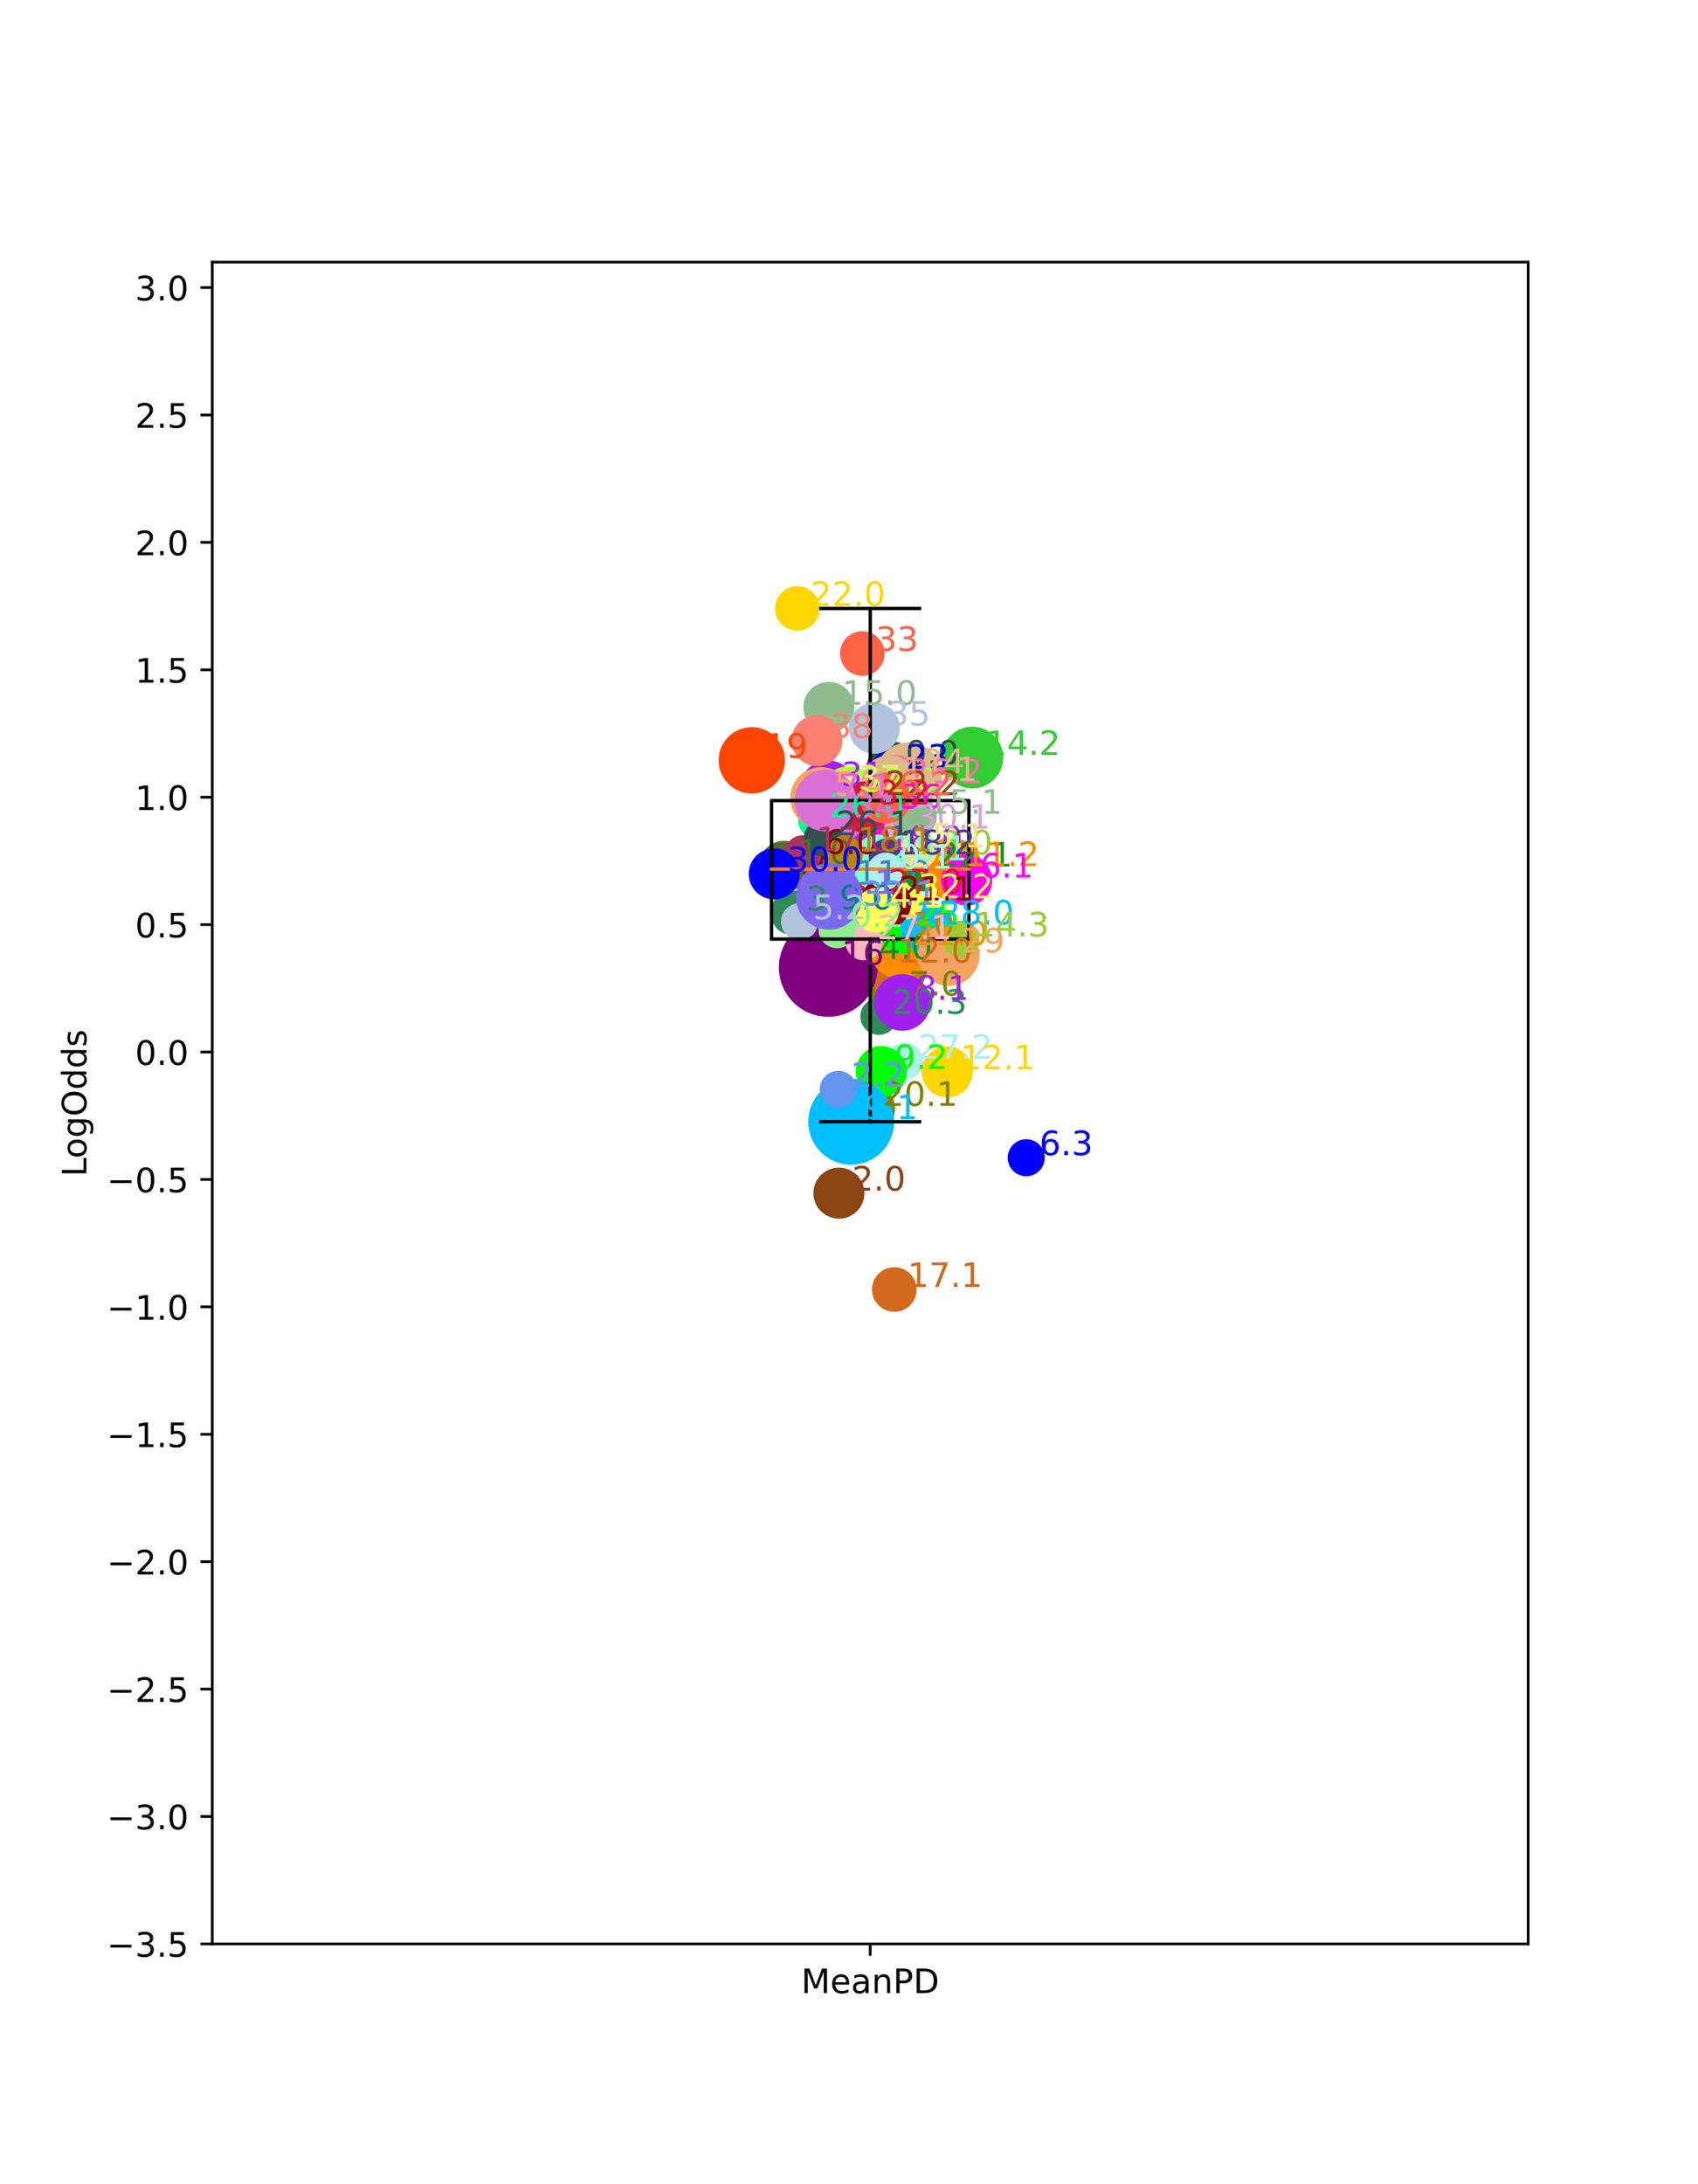 <?xml version="1.0" encoding="utf-8" standalone="no"?>
<!DOCTYPE svg PUBLIC "-//W3C//DTD SVG 1.1//EN"
  "http://www.w3.org/Graphics/SVG/1.1/DTD/svg11.dtd">
<!-- Created with matplotlib (https://matplotlib.org/) -->
<svg height="648pt" version="1.1" viewBox="0 0 504 648" width="504pt" xmlns="http://www.w3.org/2000/svg" xmlns:xlink="http://www.w3.org/1999/xlink">
 <defs>
  <style type="text/css">*{stroke-linecap:butt;stroke-linejoin:round;}</style>
 </defs>
 <g id="figure_1">
  <g id="patch_1">
   <path d="M 0 648 
L 504 648 
L 504 0 
L 0 0 
z
" style="fill:#ffffff;"/>
  </g>
  <g id="axes_1">
   <g id="patch_2">
    <path d="M 63 576.72 
L 453.6 576.72 
L 453.6 77.76 
L 63 77.76 
z
" style="fill:#ffffff;"/>
   </g>
   <g id="PathCollection_1">
    <path clip-path="url(#p033dc78d74)" d="M 264.865 234.69 
C 266.74 234.69 268.539 233.945 269.865 232.619 
C 271.191 231.293 271.936 229.495 271.936 227.619 
C 271.936 225.744 271.191 223.945 269.865 222.619 
C 268.539 221.293 266.74 220.548 264.865 220.548 
C 262.99 220.548 261.191 221.293 259.865 222.619 
C 258.539 223.945 257.794 225.744 257.794 227.619 
C 257.794 229.495 258.539 231.293 259.865 232.619 
C 261.191 233.945 262.99 234.69 264.865 234.69 
z
" style="fill:#2f4f4f;stroke:#2f4f4f;"/>
    <path clip-path="url(#p033dc78d74)" d="M 232.782 264.087 
C 234.657 264.087 236.456 263.342 237.782 262.016 
C 239.108 260.69 239.853 258.892 239.853 257.016 
C 239.853 255.141 239.108 253.342 237.782 252.016 
C 236.456 250.69 234.657 249.945 232.782 249.945 
C 230.906 249.945 229.108 250.69 227.782 252.016 
C 226.456 253.342 225.71 255.141 225.71 257.016 
C 225.71 258.892 226.456 260.69 227.782 262.016 
C 229.108 263.342 230.906 264.087 232.782 264.087 
z
" style="fill:#556b2f;stroke:#556b2f;"/>
    <path clip-path="url(#p033dc78d74)" d="M 249.008 361.053 
C 250.883 361.053 252.682 360.308 254.008 358.982 
C 255.334 357.656 256.079 355.857 256.079 353.982 
C 256.079 352.107 255.334 350.308 254.008 348.982 
C 252.682 347.656 250.883 346.911 249.008 346.911 
C 247.132 346.911 245.334 347.656 244.008 348.982 
C 242.682 350.308 241.937 352.107 241.937 353.982 
C 241.937 355.857 242.682 357.656 244.008 358.982 
C 245.334 360.308 247.132 361.053 249.008 361.053 
z
" style="fill:#8b4513;stroke:#8b4513;"/>
    <path clip-path="url(#p033dc78d74)" d="M 235.349 276.966 
C 236.973 276.966 238.531 276.321 239.68 275.172 
C 240.828 274.024 241.473 272.466 241.473 270.842 
C 241.473 269.218 240.828 267.66 239.68 266.512 
C 238.531 265.364 236.973 264.718 235.349 264.718 
C 233.725 264.718 232.168 265.364 231.019 266.512 
C 229.871 267.66 229.226 269.218 229.226 270.842 
C 229.226 272.466 229.871 274.024 231.019 275.172 
C 232.168 276.321 233.725 276.966 235.349 276.966 
z
" style="fill:#2e8b57;stroke:#2e8b57;"/>
    <path clip-path="url(#p033dc78d74)" d="M 257.008 292.343 
C 258.883 292.343 260.682 291.598 262.008 290.272 
C 263.334 288.946 264.079 287.147 264.079 285.272 
C 264.079 283.397 263.334 281.598 262.008 280.272 
C 260.682 278.946 258.883 278.201 257.008 278.201 
C 255.133 278.201 253.334 278.946 252.008 280.272 
C 250.682 281.598 249.937 283.397 249.937 285.272 
C 249.937 287.147 250.682 288.946 252.008 290.272 
C 253.334 291.598 255.133 292.343 257.008 292.343 
z
" style="fill:#228b22;stroke:#228b22;"/>
    <path clip-path="url(#p033dc78d74)" d="M 240.694 259.092 
C 242.02 259.092 243.292 258.565 244.229 257.627 
C 245.167 256.69 245.694 255.418 245.694 254.092 
C 245.694 252.766 245.167 251.494 244.229 250.556 
C 243.292 249.619 242.02 249.092 240.694 249.092 
C 239.368 249.092 238.096 249.619 237.158 250.556 
C 236.221 251.494 235.694 252.766 235.694 254.092 
C 235.694 255.418 236.221 256.69 237.158 257.627 
C 238.096 258.565 239.368 259.092 240.694 259.092 
z
" style="fill:#8b0000;stroke:#8b0000;"/>
    <path clip-path="url(#p033dc78d74)" d="M 265.814 303.208 
C 267.689 303.208 269.488 302.463 270.814 301.137 
C 272.14 299.811 272.885 298.012 272.885 296.137 
C 272.885 294.261 272.14 292.463 270.814 291.137 
C 269.488 289.811 267.689 289.066 265.814 289.066 
C 263.939 289.066 262.14 289.811 260.814 291.137 
C 259.488 292.463 258.743 294.261 258.743 296.137 
C 258.743 298.012 259.488 299.811 260.814 301.137 
C 262.14 302.463 263.939 303.208 265.814 303.208 
z
" style="fill:#808000;stroke:#808000;"/>
    <path clip-path="url(#p033dc78d74)" d="M 245.274 275.567 
C 246.6 275.567 247.872 275.04 248.809 274.103 
C 249.747 273.165 250.274 271.893 250.274 270.567 
C 250.274 269.241 249.747 267.969 248.809 267.032 
C 247.872 266.094 246.6 265.567 245.274 265.567 
C 243.948 265.567 242.676 266.094 241.738 267.032 
C 240.801 267.969 240.274 269.241 240.274 270.567 
C 240.274 271.893 240.801 273.165 241.738 274.103 
C 242.676 275.04 243.948 275.567 245.274 275.567 
z
" style="fill:#008080;stroke:#008080;"/>
    <path clip-path="url(#p033dc78d74)" d="M 266.747 292.088 
C 270.378 292.088 273.861 290.645 276.429 288.077 
C 278.997 285.509 280.44 282.026 280.44 278.395 
C 280.44 274.763 278.997 271.28 276.429 268.712 
C 273.861 266.144 270.378 264.702 266.747 264.702 
C 263.115 264.702 259.632 266.144 257.064 268.712 
C 254.497 271.28 253.054 274.763 253.054 278.395 
C 253.054 282.026 254.497 285.509 257.064 288.077 
C 259.632 290.645 263.115 292.088 266.747 292.088 
z
" style="fill:#b8860b;stroke:#b8860b;"/>
    <path clip-path="url(#p033dc78d74)" d="M 250.077 268.218 
C 251.403 268.218 252.675 267.691 253.613 266.754 
C 254.551 265.816 255.077 264.544 255.077 263.218 
C 255.077 261.892 254.551 260.62 253.613 259.682 
C 252.675 258.745 251.403 258.218 250.077 258.218 
C 248.751 258.218 247.48 258.745 246.542 259.682 
C 245.604 260.62 245.077 261.892 245.077 263.218 
C 245.077 264.544 245.604 265.816 246.542 266.754 
C 247.48 267.691 248.751 268.218 250.077 268.218 
z
" style="fill:#4682b4;stroke:#4682b4;"/>
    <path clip-path="url(#p033dc78d74)" d="M 262.504 293.406 
C 264.379 293.406 266.178 292.661 267.504 291.335 
C 268.83 290.009 269.575 288.211 269.575 286.335 
C 269.575 284.46 268.83 282.661 267.504 281.335 
C 266.178 280.009 264.379 279.264 262.504 279.264 
C 260.629 279.264 258.83 280.009 257.504 281.335 
C 256.178 282.661 255.433 284.46 255.433 286.335 
C 255.433 288.211 256.178 290.009 257.504 291.335 
C 258.83 292.661 260.629 293.406 262.504 293.406 
z
" style="fill:#d2691e;stroke:#d2691e;"/>
    <path clip-path="url(#p033dc78d74)" d="M 268.433 262.154 
C 270.529 262.154 272.54 261.321 274.023 259.839 
C 275.505 258.356 276.338 256.345 276.338 254.249 
C 276.338 252.152 275.505 250.141 274.023 248.659 
C 272.54 247.176 270.529 246.343 268.433 246.343 
C 266.336 246.343 264.325 247.176 262.843 248.659 
C 261.36 250.141 260.527 252.152 260.527 254.249 
C 260.527 256.345 261.36 258.356 262.843 259.839 
C 264.325 261.321 266.336 262.154 268.433 262.154 
z
" style="fill:#9acd32;stroke:#9acd32;"/>
    <path clip-path="url(#p033dc78d74)" d="M 246.012 216.93 
C 247.888 216.93 249.686 216.185 251.012 214.859 
C 252.338 213.533 253.084 211.734 253.084 209.859 
C 253.084 207.984 252.338 206.185 251.012 204.859 
C 249.686 203.533 247.888 202.788 246.012 202.788 
C 244.137 202.788 242.338 203.533 241.012 204.859 
C 239.686 206.185 238.941 207.984 238.941 209.859 
C 238.941 211.734 239.686 213.533 241.012 214.859 
C 242.338 216.185 244.137 216.93 246.012 216.93 
z
" style="fill:#8fbc8f;stroke:#8fbc8f;"/>
    <path clip-path="url(#p033dc78d74)" d="M 245.827 301.166 
C 249.577 301.166 253.175 299.676 255.827 297.024 
C 258.479 294.372 259.969 290.774 259.969 287.024 
C 259.969 283.273 258.479 279.676 255.827 277.024 
C 253.175 274.372 249.577 272.882 245.827 272.882 
C 242.076 272.882 238.479 274.372 235.827 277.024 
C 233.175 279.676 231.685 283.273 231.685 287.024 
C 231.685 290.774 233.175 294.372 235.827 297.024 
C 238.479 299.676 242.076 301.166 245.827 301.166 
z
" style="fill:#800080;stroke:#800080;"/>
    <path clip-path="url(#p033dc78d74)" d="M 238.377 258.284 
C 239.703 258.284 240.975 257.757 241.913 256.82 
C 242.85 255.882 243.377 254.61 243.377 253.284 
C 243.377 251.958 242.85 250.686 241.913 249.748 
C 240.975 248.811 239.703 248.284 238.377 248.284 
C 237.051 248.284 235.779 248.811 234.842 249.748 
C 233.904 250.686 233.377 251.958 233.377 253.284 
C 233.377 254.61 233.904 255.882 234.842 256.82 
C 235.779 257.757 237.051 258.284 238.377 258.284 
z
" style="fill:#b03060;stroke:#b03060;"/>
    <path clip-path="url(#p033dc78d74)" d="M 259.605 261.62 
C 261.902 261.62 264.105 260.707 265.729 259.083 
C 267.353 257.459 268.266 255.256 268.266 252.96 
C 268.266 250.663 267.353 248.46 265.729 246.836 
C 264.105 245.212 261.902 244.299 259.605 244.299 
C 257.309 244.299 255.106 245.212 253.482 246.836 
C 251.858 248.46 250.945 250.663 250.945 252.96 
C 250.945 255.256 251.858 257.459 253.482 259.083 
C 255.106 260.707 257.309 261.62 259.605 261.62 
z
" style="fill:#9932cc;stroke:#9932cc;"/>
    <path clip-path="url(#p033dc78d74)" d="M 223.146 234.934 
C 225.627 234.934 228.006 233.948 229.76 232.194 
C 231.514 230.44 232.5 228.06 232.5 225.579 
C 232.5 223.099 231.514 220.719 229.76 218.965 
C 228.006 217.211 225.627 216.225 223.146 216.225 
C 220.665 216.225 218.286 217.211 216.532 218.965 
C 214.777 220.719 213.792 223.099 213.792 225.579 
C 213.792 228.06 214.777 230.44 216.532 232.194 
C 218.286 233.948 220.665 234.934 223.146 234.934 
z
" style="fill:#ff4500;stroke:#ff4500;"/>
    <path clip-path="url(#p033dc78d74)" d="M 267.043 289.855 
C 269.34 289.855 271.543 288.942 273.167 287.318 
C 274.791 285.694 275.704 283.491 275.704 281.195 
C 275.704 278.898 274.791 276.695 273.167 275.071 
C 271.543 273.447 269.34 272.534 267.043 272.534 
C 264.747 272.534 262.544 273.447 260.92 275.071 
C 259.295 276.695 258.383 278.898 258.383 281.195 
C 258.383 283.491 259.295 285.694 260.92 287.318 
C 262.544 288.942 264.747 289.855 267.043 289.855 
z
" style="fill:#ff8c00;stroke:#ff8c00;"/>
    <path clip-path="url(#p033dc78d74)" d="M 236.642 186.639 
C 238.266 186.639 239.823 185.994 240.972 184.846 
C 242.12 183.697 242.765 182.14 242.765 180.516 
C 242.765 178.891 242.12 177.334 240.972 176.185 
C 239.823 175.037 238.266 174.392 236.642 174.392 
C 235.018 174.392 233.46 175.037 232.312 176.185 
C 231.163 177.334 230.518 178.891 230.518 180.516 
C 230.518 182.14 231.163 183.697 232.312 184.846 
C 233.46 185.994 235.018 186.639 236.642 186.639 
z
" style="fill:#ffd700;stroke:#ffd700;"/>
    <path clip-path="url(#p033dc78d74)" d="M 265.058 234.949 
C 266.682 234.949 268.24 234.304 269.388 233.155 
C 270.537 232.007 271.182 230.449 271.182 228.825 
C 271.182 227.201 270.537 225.644 269.388 224.495 
C 268.24 223.347 266.682 222.702 265.058 222.702 
C 263.434 222.702 261.876 223.347 260.728 224.495 
C 259.58 225.644 258.934 227.201 258.934 228.825 
C 258.934 230.449 259.58 232.007 260.728 233.155 
C 261.876 234.304 263.434 234.949 265.058 234.949 
z
" style="fill:#0000cd;stroke:#0000cd;"/>
    <path clip-path="url(#p033dc78d74)" d="M 269.704 239.468 
C 272.185 239.468 274.564 238.482 276.318 236.728 
C 278.072 234.974 279.058 232.594 279.058 230.114 
C 279.058 227.633 278.072 225.253 276.318 223.499 
C 274.564 221.745 272.185 220.759 269.704 220.759 
C 267.223 220.759 264.844 221.745 263.089 223.499 
C 261.335 225.253 260.35 227.633 260.35 230.114 
C 260.35 232.594 261.335 234.974 263.089 236.728 
C 264.844 238.482 267.223 239.468 269.704 239.468 
z
" style="fill:#deb887;stroke:#deb887;"/>
    <path clip-path="url(#p033dc78d74)" d="M 268.12 282.576 
C 269.995 282.576 271.794 281.831 273.12 280.505 
C 274.446 279.179 275.191 277.38 275.191 275.505 
C 275.191 273.63 274.446 271.831 273.12 270.505 
C 271.794 269.179 269.995 268.434 268.12 268.434 
C 266.244 268.434 264.446 269.179 263.12 270.505 
C 261.794 271.831 261.048 273.63 261.048 275.505 
C 261.048 277.38 261.794 279.179 263.12 280.505 
C 264.446 281.831 266.244 282.576 268.12 282.576 
z
" style="fill:#00ff00;stroke:#00ff00;"/>
    <path clip-path="url(#p033dc78d74)" d="M 242.349 248.263 
C 243.675 248.263 244.947 247.736 245.885 246.798 
C 246.823 245.861 247.349 244.589 247.349 243.263 
C 247.349 241.937 246.823 240.665 245.885 239.727 
C 244.947 238.79 243.675 238.263 242.349 238.263 
C 241.023 238.263 239.751 238.79 238.814 239.727 
C 237.876 240.665 237.349 241.937 237.349 243.263 
C 237.349 244.589 237.876 245.861 238.814 246.798 
C 239.751 247.736 241.023 248.263 242.349 248.263 
z
" style="fill:#00fa9a;stroke:#00fa9a;"/>
    <path clip-path="url(#p033dc78d74)" d="M 259.644 273.778 
C 261.74 273.778 263.751 272.945 265.234 271.463 
C 266.716 269.98 267.549 267.969 267.549 265.873 
C 267.549 263.776 266.716 261.765 265.234 260.282 
C 263.751 258.8 261.74 257.967 259.644 257.967 
C 257.547 257.967 255.536 258.8 254.053 260.282 
C 252.571 261.765 251.738 263.776 251.738 265.873 
C 251.738 267.969 252.571 269.98 254.053 271.463 
C 255.536 272.945 257.547 273.778 259.644 273.778 
z
" style="fill:#dc143c;stroke:#dc143c;"/>
    <path clip-path="url(#p033dc78d74)" d="M 274.842 282.126 
C 276.717 282.126 278.516 281.381 279.842 280.055 
C 281.168 278.729 281.913 276.931 281.913 275.055 
C 281.913 273.18 281.168 271.381 279.842 270.055 
C 278.516 268.729 276.717 267.984 274.842 267.984 
C 272.966 267.984 271.168 268.729 269.842 270.055 
C 268.516 271.381 267.771 273.18 267.771 275.055 
C 267.771 276.931 268.516 278.729 269.842 280.055 
C 271.168 281.381 272.966 282.126 274.842 282.126 
z
" style="fill:#00bfff;stroke:#00bfff;"/>
    <path clip-path="url(#p033dc78d74)" d="M 281.595 291.998 
C 283.892 291.998 286.095 291.085 287.719 289.461 
C 289.343 287.837 290.255 285.634 290.255 283.337 
C 290.255 281.041 289.343 278.838 287.719 277.214 
C 286.095 275.59 283.892 274.677 281.595 274.677 
C 279.298 274.677 277.095 275.59 275.471 277.214 
C 273.847 278.838 272.935 281.041 272.935 283.337 
C 272.935 285.634 273.847 287.837 275.471 289.461 
C 277.095 291.085 279.298 291.998 281.595 291.998 
z
" style="fill:#f4a460;stroke:#f4a460;"/>
    <path clip-path="url(#p033dc78d74)" d="M 229.808 266.335 
C 231.684 266.335 233.482 265.59 234.808 264.264 
C 236.134 262.938 236.879 261.139 236.879 259.264 
C 236.879 257.389 236.134 255.59 234.808 254.264 
C 233.482 252.938 231.684 252.193 229.808 252.193 
C 227.933 252.193 226.134 252.938 224.808 254.264 
C 223.482 255.59 222.737 257.389 222.737 259.264 
C 222.737 261.139 223.482 262.938 224.808 264.264 
C 226.134 265.59 227.933 266.335 229.808 266.335 
z
" style="fill:#0000ff;stroke:#0000ff;"/>
    <path clip-path="url(#p033dc78d74)" d="M 245.741 241.921 
C 247.838 241.921 249.849 241.088 251.331 239.606 
C 252.814 238.123 253.647 236.112 253.647 234.016 
C 253.647 231.919 252.814 229.908 251.331 228.425 
C 249.849 226.943 247.838 226.11 245.741 226.11 
C 243.644 226.11 241.633 226.943 240.151 228.425 
C 238.668 229.908 237.835 231.919 237.835 234.016 
C 237.835 236.112 238.668 238.123 240.151 239.606 
C 241.633 241.088 243.644 241.921 245.741 241.921 
z
" style="fill:#a020f0;stroke:#a020f0;"/>
    <path clip-path="url(#p033dc78d74)" d="M 252.031 243.585 
C 254.127 243.585 256.139 242.752 257.621 241.269 
C 259.104 239.787 259.937 237.776 259.937 235.679 
C 259.937 233.583 259.104 231.572 257.621 230.089 
C 256.139 228.607 254.127 227.774 252.031 227.774 
C 249.934 227.774 247.923 228.607 246.441 230.089 
C 244.958 231.572 244.125 233.583 244.125 235.679 
C 244.125 237.776 244.958 239.787 246.441 241.269 
C 247.923 242.752 249.934 243.585 252.031 243.585 
z
" style="fill:#adff2f;stroke:#adff2f;"/>
    <path clip-path="url(#p033dc78d74)" d="M 255.963 200.008 
C 257.587 200.008 259.145 199.363 260.293 198.214 
C 261.442 197.066 262.087 195.508 262.087 193.884 
C 262.087 192.26 261.442 190.702 260.293 189.554 
C 259.145 188.406 257.587 187.76 255.963 187.76 
C 254.339 187.76 252.782 188.406 251.633 189.554 
C 250.485 190.702 249.84 192.26 249.84 193.884 
C 249.84 195.508 250.485 197.066 251.633 198.214 
C 252.782 199.363 254.339 200.008 255.963 200.008 
z
" style="fill:#ff6347;stroke:#ff6347;"/>
    <path clip-path="url(#p033dc78d74)" d="M 249.477 249.446 
C 251.101 249.446 252.658 248.801 253.807 247.653 
C 254.955 246.504 255.6 244.947 255.6 243.323 
C 255.6 241.699 254.955 240.141 253.807 238.992 
C 252.658 237.844 251.101 237.199 249.477 237.199 
C 247.853 237.199 246.295 237.844 245.147 238.992 
C 243.998 240.141 243.353 241.699 243.353 243.323 
C 243.353 244.947 243.998 246.504 245.147 247.653 
C 246.295 248.801 247.853 249.446 249.477 249.446 
z
" style="fill:#da70d6;stroke:#da70d6;"/>
    <path clip-path="url(#p033dc78d74)" d="M 259.51 223.104 
C 261.386 223.104 263.184 222.359 264.51 221.033 
C 265.836 219.707 266.582 217.908 266.582 216.033 
C 266.582 214.158 265.836 212.359 264.51 211.033 
C 263.184 209.707 261.386 208.962 259.51 208.962 
C 257.635 208.962 255.836 209.707 254.51 211.033 
C 253.184 212.359 252.439 214.158 252.439 216.033 
C 252.439 217.908 253.184 219.707 254.51 221.033 
C 255.836 222.359 257.635 223.104 259.51 223.104 
z
" style="fill:#b0c4de;stroke:#b0c4de;"/>
    <path clip-path="url(#p033dc78d74)" d="M 263.071 248.498 
C 265.168 248.498 267.179 247.665 268.661 246.182 
C 270.144 244.7 270.977 242.689 270.977 240.592 
C 270.977 238.495 270.144 236.484 268.661 235.002 
C 267.179 233.519 265.168 232.686 263.071 232.686 
C 260.974 232.686 258.963 233.519 257.481 235.002 
C 255.998 236.484 255.165 238.495 255.165 240.592 
C 255.165 242.689 255.998 244.7 257.481 246.182 
C 258.963 247.665 260.974 248.498 263.071 248.498 
z
" style="fill:#ff00ff;stroke:#ff00ff;"/>
    <path clip-path="url(#p033dc78d74)" d="M 250.83 241.089 
C 252.454 241.089 254.012 240.444 255.16 239.296 
C 256.309 238.147 256.954 236.59 256.954 234.966 
C 256.954 233.341 256.309 231.784 255.16 230.635 
C 254.012 229.487 252.454 228.842 250.83 228.842 
C 249.206 228.842 247.648 229.487 246.5 230.635 
C 245.352 231.784 244.706 233.341 244.706 234.966 
C 244.706 236.59 245.352 238.147 246.5 239.296 
C 247.648 240.444 249.206 241.089 250.83 241.089 
z
" style="fill:#f0e68c;stroke:#f0e68c;"/>
    <path clip-path="url(#p033dc78d74)" d="M 242.491 226.786 
C 244.366 226.786 246.165 226.041 247.491 224.715 
C 248.817 223.389 249.562 221.59 249.562 219.715 
C 249.562 217.839 248.817 216.041 247.491 214.715 
C 246.165 213.389 244.366 212.644 242.491 212.644 
C 240.615 212.644 238.817 213.389 237.491 214.715 
C 236.165 216.041 235.42 217.839 235.42 219.715 
C 235.42 221.59 236.165 223.389 237.491 224.715 
C 238.817 226.041 240.615 226.786 242.491 226.786 
z
" style="fill:#fa8072;stroke:#fa8072;"/>
    <path clip-path="url(#p033dc78d74)" d="M 268.703 272.283 
C 270.029 272.283 271.301 271.756 272.238 270.818 
C 273.176 269.881 273.703 268.609 273.703 267.283 
C 273.703 265.957 273.176 264.685 272.238 263.747 
C 271.301 262.81 270.029 262.283 268.703 262.283 
C 267.377 262.283 266.105 262.81 265.167 263.747 
C 264.23 264.685 263.703 265.957 263.703 267.283 
C 263.703 268.609 264.23 269.881 265.167 270.818 
C 266.105 271.756 267.377 272.283 268.703 272.283 
z
" style="fill:#ffff54;stroke:#ffff54;"/>
    <path clip-path="url(#p033dc78d74)" d="M 251.889 275.471 
C 253.513 275.471 255.071 274.826 256.219 273.678 
C 257.368 272.529 258.013 270.971 258.013 269.347 
C 258.013 267.723 257.368 266.166 256.219 265.017 
C 255.071 263.869 253.513 263.224 251.889 263.224 
C 250.265 263.224 248.707 263.869 247.559 265.017 
C 246.411 266.166 245.765 267.723 245.765 269.347 
C 245.765 270.971 246.411 272.529 247.559 273.678 
C 248.707 274.826 250.265 275.471 251.889 275.471 
z
" style="fill:#6495ed;stroke:#6495ed;"/>
    <path clip-path="url(#p033dc78d74)" d="M 267.788 251.614 
C 269.114 251.614 270.386 251.087 271.324 250.15 
C 272.261 249.212 272.788 247.94 272.788 246.614 
C 272.788 245.288 272.261 244.016 271.324 243.079 
C 270.386 242.141 269.114 241.614 267.788 241.614 
C 266.462 241.614 265.19 242.141 264.253 243.079 
C 263.315 244.016 262.788 245.288 262.788 246.614 
C 262.788 247.94 263.315 249.212 264.253 250.15 
C 265.19 251.087 266.462 251.614 267.788 251.614 
z
" style="fill:#dda0dd;stroke:#dda0dd;"/>
    <path clip-path="url(#p033dc78d74)" d="M 268.526 319.867 
C 269.852 319.867 271.124 319.34 272.062 318.402 
C 272.999 317.465 273.526 316.193 273.526 314.867 
C 273.526 313.541 272.999 312.269 272.062 311.331 
C 271.124 310.394 269.852 309.867 268.526 309.867 
C 267.2 309.867 265.928 310.394 264.99 311.331 
C 264.053 312.269 263.526 313.541 263.526 314.867 
C 263.526 316.193 264.053 317.465 264.99 318.402 
C 265.928 319.34 267.2 319.867 268.526 319.867 
z
" style="fill:#afeeee;stroke:#afeeee;"/>
    <path clip-path="url(#p033dc78d74)" d="M 260.996 263.896 
C 263.092 263.896 265.103 263.063 266.586 261.58 
C 268.068 260.098 268.901 258.087 268.901 255.99 
C 268.901 253.894 268.068 251.883 266.586 250.4 
C 265.103 248.918 263.092 248.085 260.996 248.085 
C 258.899 248.085 256.888 248.918 255.406 250.4 
C 253.923 251.883 253.09 253.894 253.09 255.99 
C 253.09 258.087 253.923 260.098 255.406 261.58 
C 256.888 263.063 258.899 263.896 260.996 263.896 
z
" style="fill:#7fffd4;stroke:#7fffd4;"/>
    <path clip-path="url(#p033dc78d74)" d="M 265.496 241.787 
C 267.793 241.787 269.996 240.875 271.62 239.25 
C 273.244 237.626 274.156 235.423 274.156 233.127 
C 274.156 230.83 273.244 228.627 271.62 227.003 
C 269.996 225.379 267.793 224.466 265.496 224.466 
C 263.199 224.466 260.996 225.379 259.372 227.003 
C 257.748 228.627 256.836 230.83 256.836 233.127 
C 256.836 235.423 257.748 237.626 259.372 239.25 
C 260.996 240.875 263.199 241.787 265.496 241.787 
z
" style="fill:#ff69b4;stroke:#ff69b4;"/>
    <path clip-path="url(#p033dc78d74)" d="M 256.439 284.42 
C 257.765 284.42 259.037 283.894 259.974 282.956 
C 260.912 282.018 261.439 280.746 261.439 279.42 
C 261.439 278.094 260.912 276.823 259.974 275.885 
C 259.037 274.947 257.765 274.42 256.439 274.42 
C 255.113 274.42 253.841 274.947 252.903 275.885 
C 251.965 276.823 251.439 278.094 251.439 279.42 
C 251.439 280.746 251.965 282.018 252.903 282.956 
C 253.841 283.894 255.113 284.42 256.439 284.42 
z
" style="fill:#ffb6c1;stroke:#ffb6c1;"/>
    <path clip-path="url(#p033dc78d74)" d="M 244.133 253.573 
C 245.459 253.573 246.731 253.046 247.669 252.108 
C 248.606 251.171 249.133 249.899 249.133 248.573 
C 249.133 247.247 248.606 245.975 247.669 245.037 
C 246.731 244.1 245.459 243.573 244.133 243.573 
C 242.807 243.573 241.535 244.1 240.598 245.037 
C 239.66 245.975 239.133 247.247 239.133 248.573 
C 239.133 249.899 239.66 251.171 240.598 252.108 
C 241.535 253.046 242.807 253.573 244.133 253.573 
z
" style="fill:#2f4f4f;stroke:#2f4f4f;"/>
    <path clip-path="url(#p033dc78d74)" d="M 258.839 241.657 
C 260.165 241.657 261.437 241.13 262.375 240.192 
C 263.312 239.255 263.839 237.983 263.839 236.657 
C 263.839 235.331 263.312 234.059 262.375 233.121 
C 261.437 232.184 260.165 231.657 258.839 231.657 
C 257.513 231.657 256.241 232.184 255.304 233.121 
C 254.366 234.059 253.839 235.331 253.839 236.657 
C 253.839 237.983 254.366 239.255 255.304 240.192 
C 256.241 241.13 257.513 241.657 258.839 241.657 
z
" style="fill:#8b4513;stroke:#8b4513;"/>
    <path clip-path="url(#p033dc78d74)" d="M 260.873 306.532 
C 262.199 306.532 263.471 306.005 264.409 305.067 
C 265.347 304.129 265.873 302.858 265.873 301.532 
C 265.873 300.206 265.347 298.934 264.409 297.996 
C 263.471 297.058 262.199 296.532 260.873 296.532 
C 259.547 296.532 258.275 297.058 257.338 297.996 
C 256.4 298.934 255.873 300.206 255.873 301.532 
C 255.873 302.858 256.4 304.129 257.338 305.067 
C 258.275 306.005 259.547 306.532 260.873 306.532 
z
" style="fill:#2e8b57;stroke:#2e8b57;"/>
    <path clip-path="url(#p033dc78d74)" d="M 274.346 263.968 
C 275.97 263.968 277.528 263.323 278.676 262.174 
C 279.825 261.026 280.47 259.468 280.47 257.844 
C 280.47 256.22 279.825 254.662 278.676 253.514 
C 277.528 252.366 275.97 251.721 274.346 251.721 
C 272.722 251.721 271.164 252.366 270.016 253.514 
C 268.868 254.662 268.222 256.22 268.222 257.844 
C 268.222 259.468 268.868 261.026 270.016 262.174 
C 271.164 263.323 272.722 263.968 274.346 263.968 
z
" style="fill:#228b22;stroke:#228b22;"/>
    <path clip-path="url(#p033dc78d74)" d="M 262.894 274.984 
C 264.769 274.984 266.568 274.239 267.894 272.913 
C 269.22 271.587 269.965 269.788 269.965 267.913 
C 269.965 266.038 269.22 264.239 267.894 262.913 
C 266.568 261.587 264.769 260.842 262.894 260.842 
C 261.019 260.842 259.22 261.587 257.894 262.913 
C 256.568 264.239 255.823 266.038 255.823 267.913 
C 255.823 269.788 256.568 271.587 257.894 272.913 
C 259.22 274.239 261.019 274.984 262.894 274.984 
z
" style="fill:#8b0000;stroke:#8b0000;"/>
    <path clip-path="url(#p033dc78d74)" d="M 258.111 335.93 
C 259.986 335.93 261.785 335.185 263.111 333.859 
C 264.437 332.533 265.182 330.734 265.182 328.859 
C 265.182 326.984 264.437 325.185 263.111 323.859 
C 261.785 322.533 259.986 321.788 258.111 321.788 
C 256.236 321.788 254.437 322.533 253.111 323.859 
C 251.785 325.185 251.04 326.984 251.04 328.859 
C 251.04 330.734 251.785 332.533 253.111 333.859 
C 254.437 335.185 256.236 335.93 258.111 335.93 
z
" style="fill:#808000;stroke:#808000;"/>
    <path clip-path="url(#p033dc78d74)" d="M 263.362 259.245 
C 264.688 259.245 265.96 258.718 266.898 257.781 
C 267.836 256.843 268.362 255.571 268.362 254.245 
C 268.362 252.919 267.836 251.647 266.898 250.71 
C 265.96 249.772 264.688 249.245 263.362 249.245 
C 262.036 249.245 260.765 249.772 259.827 250.71 
C 258.889 251.647 258.362 252.919 258.362 254.245 
C 258.362 255.571 258.889 256.843 259.827 257.781 
C 260.765 258.718 262.036 259.245 263.362 259.245 
z
" style="fill:#483d8b;stroke:#483d8b;"/>
    <path clip-path="url(#p033dc78d74)" d="M 250.671 258.338 
C 251.997 258.338 253.269 257.811 254.207 256.873 
C 255.144 255.935 255.671 254.664 255.671 253.338 
C 255.671 252.012 255.144 250.74 254.207 249.802 
C 253.269 248.864 251.997 248.338 250.671 248.338 
C 249.345 248.338 248.073 248.864 247.136 249.802 
C 246.198 250.74 245.671 252.012 245.671 253.338 
C 245.671 254.664 246.198 255.935 247.136 256.873 
C 248.073 257.811 249.345 258.338 250.671 258.338 
z
" style="fill:#b8860b;stroke:#b8860b;"/>
    <path clip-path="url(#p033dc78d74)" d="M 265.454 388.697 
C 267.079 388.697 268.636 388.052 269.785 386.904 
C 270.933 385.755 271.578 384.197 271.578 382.573 
C 271.578 380.949 270.933 379.392 269.785 378.243 
C 268.636 377.095 267.079 376.45 265.454 376.45 
C 263.83 376.45 262.273 377.095 261.124 378.243 
C 259.976 379.392 259.331 380.949 259.331 382.573 
C 259.331 384.197 259.976 385.755 261.124 386.904 
C 262.273 388.052 263.83 388.697 265.454 388.697 
z
" style="fill:#d2691e;stroke:#d2691e;"/>
    <path clip-path="url(#p033dc78d74)" d="M 285.257 283.595 
C 286.583 283.595 287.855 283.069 288.793 282.131 
C 289.731 281.193 290.257 279.921 290.257 278.595 
C 290.257 277.269 289.731 275.997 288.793 275.06 
C 287.855 274.122 286.583 273.595 285.257 273.595 
C 283.931 273.595 282.659 274.122 281.722 275.06 
C 280.784 275.997 280.257 277.269 280.257 278.595 
C 280.257 279.921 280.784 281.193 281.722 282.131 
C 282.659 283.069 283.931 283.595 285.257 283.595 
z
" style="fill:#9acd32;stroke:#9acd32;"/>
    <path clip-path="url(#p033dc78d74)" d="M 288.602 233.414 
C 290.898 233.414 293.101 232.502 294.725 230.878 
C 296.349 229.254 297.262 227.051 297.262 224.754 
C 297.262 222.457 296.349 220.254 294.725 218.63 
C 293.101 217.006 290.898 216.094 288.602 216.094 
C 286.305 216.094 284.102 217.006 282.478 218.63 
C 280.854 220.254 279.941 222.457 279.941 224.754 
C 279.941 227.051 280.854 229.254 282.478 230.878 
C 284.102 232.502 286.305 233.414 288.602 233.414 
z
" style="fill:#32cd32;stroke:#32cd32;"/>
    <path clip-path="url(#p033dc78d74)" d="M 271.417 248.311 
C 273.041 248.311 274.598 247.666 275.747 246.518 
C 276.895 245.369 277.54 243.812 277.54 242.188 
C 277.54 240.564 276.895 239.006 275.747 237.857 
C 274.598 236.709 273.041 236.064 271.417 236.064 
C 269.793 236.064 268.235 236.709 267.087 237.857 
C 265.938 239.006 265.293 240.564 265.293 242.188 
C 265.293 243.812 265.938 245.369 267.087 246.518 
C 268.235 247.666 269.793 248.311 271.417 248.311 
z
" style="fill:#8fbc8f;stroke:#8fbc8f;"/>
    <path clip-path="url(#p033dc78d74)" d="M 282.315 266.369 
C 284.612 266.369 286.815 265.456 288.439 263.832 
C 290.063 262.208 290.976 260.005 290.976 257.708 
C 290.976 255.412 290.063 253.209 288.439 251.585 
C 286.815 249.961 284.612 249.048 282.315 249.048 
C 280.019 249.048 277.816 249.961 276.192 251.585 
C 274.568 253.209 273.655 255.412 273.655 257.708 
C 273.655 260.005 274.568 262.208 276.192 263.832 
C 277.816 265.456 280.019 266.369 282.315 266.369 
z
" style="fill:#ff8c00;stroke:#ff8c00;"/>
    <path clip-path="url(#p033dc78d74)" d="M 281.146 325.088 
C 283.022 325.088 284.82 324.343 286.146 323.016 
C 287.472 321.69 288.217 319.892 288.217 318.016 
C 288.217 316.141 287.472 314.343 286.146 313.016 
C 284.82 311.69 283.022 310.945 281.146 310.945 
C 279.271 310.945 277.472 311.69 276.146 313.016 
C 274.82 314.343 274.075 316.141 274.075 318.016 
C 274.075 319.892 274.82 321.69 276.146 323.016 
C 277.472 324.343 279.271 325.088 281.146 325.088 
z
" style="fill:#ffd700;stroke:#ffd700;"/>
    <path clip-path="url(#p033dc78d74)" d="M 263.997 240.384 
C 266.094 240.384 268.105 239.551 269.587 238.069 
C 271.07 236.586 271.903 234.575 271.903 232.478 
C 271.903 230.382 271.07 228.371 269.587 226.888 
C 268.105 225.406 266.094 224.573 263.997 224.573 
C 261.9 224.573 259.889 225.406 258.407 226.888 
C 256.924 228.371 256.091 230.382 256.091 232.478 
C 256.091 234.575 256.924 236.586 258.407 238.069 
C 259.889 239.551 261.9 240.384 263.997 240.384 
z
" style="fill:#deb887;stroke:#deb887;"/>
    <path clip-path="url(#p033dc78d74)" d="M 261.577 324.99 
C 263.452 324.99 265.251 324.245 266.577 322.919 
C 267.903 321.593 268.648 319.794 268.648 317.919 
C 268.648 316.044 267.903 314.245 266.577 312.919 
C 265.251 311.593 263.452 310.848 261.577 310.848 
C 259.702 310.848 257.903 311.593 256.577 312.919 
C 255.251 314.245 254.506 316.044 254.506 317.919 
C 254.506 319.794 255.251 321.593 256.577 322.919 
C 257.903 324.245 259.702 324.99 261.577 324.99 
z
" style="fill:#00ff00;stroke:#00ff00;"/>
    <path clip-path="url(#p033dc78d74)" d="M 256.379 246.481 
C 258.255 246.481 260.053 245.736 261.379 244.41 
C 262.705 243.084 263.451 241.286 263.451 239.41 
C 263.451 237.535 262.705 235.736 261.379 234.41 
C 260.053 233.084 258.255 232.339 256.379 232.339 
C 254.504 232.339 252.705 233.084 251.379 234.41 
C 250.053 235.736 249.308 237.535 249.308 239.41 
C 249.308 241.286 250.053 243.084 251.379 244.41 
C 252.705 245.736 254.504 246.481 256.379 246.481 
z
" style="fill:#dc143c;stroke:#dc143c;"/>
    <path clip-path="url(#p033dc78d74)" d="M 252.638 345.044 
C 255.886 345.044 259.001 343.754 261.298 341.457 
C 263.595 339.161 264.885 336.045 264.885 332.797 
C 264.885 329.549 263.595 326.433 261.298 324.137 
C 259.001 321.84 255.886 320.55 252.638 320.55 
C 249.39 320.55 246.274 321.84 243.977 324.137 
C 241.681 326.433 240.39 329.549 240.39 332.797 
C 240.39 336.045 241.681 339.161 243.977 341.457 
C 246.274 343.754 249.39 345.044 252.638 345.044 
z
" style="fill:#00bfff;stroke:#00bfff;"/>
    <path clip-path="url(#p033dc78d74)" d="M 243.733 245.402 
C 246.029 245.402 248.232 244.489 249.856 242.865 
C 251.48 241.241 252.393 239.038 252.393 236.742 
C 252.393 234.445 251.48 232.242 249.856 230.618 
C 248.232 228.994 246.029 228.081 243.733 228.081 
C 241.436 228.081 239.233 228.994 237.609 230.618 
C 235.985 232.242 235.072 234.445 235.072 236.742 
C 235.072 239.038 235.985 241.241 237.609 242.865 
C 239.233 244.489 241.436 245.402 243.733 245.402 
z
" style="fill:#f4a460;stroke:#f4a460;"/>
    <path clip-path="url(#p033dc78d74)" d="M 304.601 348.476 
C 305.927 348.476 307.199 347.95 308.136 347.012 
C 309.074 346.074 309.601 344.802 309.601 343.476 
C 309.601 342.15 309.074 340.878 308.136 339.941 
C 307.199 339.003 305.927 338.476 304.601 338.476 
C 303.275 338.476 302.003 339.003 301.065 339.941 
C 300.128 340.878 299.601 342.15 299.601 343.476 
C 299.601 344.802 300.128 346.074 301.065 347.012 
C 302.003 347.95 303.275 348.476 304.601 348.476 
z
" style="fill:#0000ff;stroke:#0000ff;"/>
    <path clip-path="url(#p033dc78d74)" d="M 267.818 305.309 
C 269.915 305.309 271.926 304.476 273.408 302.993 
C 274.891 301.511 275.724 299.5 275.724 297.403 
C 275.724 295.306 274.891 293.295 273.408 291.813 
C 271.926 290.33 269.915 289.497 267.818 289.497 
C 265.722 289.497 263.71 290.33 262.228 291.813 
C 260.745 293.295 259.912 295.306 259.912 297.403 
C 259.912 299.5 260.745 301.511 262.228 302.993 
C 263.71 304.476 265.722 305.309 267.818 305.309 
z
" style="fill:#a020f0;stroke:#a020f0;"/>
    <path clip-path="url(#p033dc78d74)" d="M 262.893 243.835 
C 264.768 243.835 266.567 243.09 267.893 241.764 
C 269.219 240.438 269.964 238.64 269.964 236.764 
C 269.964 234.889 269.219 233.09 267.893 231.764 
C 266.567 230.438 264.768 229.693 262.893 229.693 
C 261.018 229.693 259.219 230.438 257.893 231.764 
C 256.567 233.09 255.822 234.889 255.822 236.764 
C 255.822 238.64 256.567 240.438 257.893 241.764 
C 259.219 243.09 261.018 243.835 262.893 243.835 
z
" style="fill:#ff6347;stroke:#ff6347;"/>
    <path clip-path="url(#p033dc78d74)" d="M 245.01 246.173 
C 247.306 246.173 249.509 245.26 251.133 243.636 
C 252.757 242.012 253.67 239.809 253.67 237.512 
C 253.67 235.216 252.757 233.013 251.133 231.389 
C 249.509 229.765 247.306 228.852 245.01 228.852 
C 242.713 228.852 240.51 229.765 238.886 231.389 
C 237.262 233.013 236.349 235.216 236.349 237.512 
C 236.349 239.809 237.262 242.012 238.886 243.636 
C 240.51 245.26 242.713 246.173 245.01 246.173 
z
" style="fill:#da70d6;stroke:#da70d6;"/>
    <path clip-path="url(#p033dc78d74)" d="M 237.33 278.46 
C 238.656 278.46 239.928 277.933 240.866 276.995 
C 241.803 276.058 242.33 274.786 242.33 273.46 
C 242.33 272.134 241.803 270.862 240.866 269.924 
C 239.928 268.987 238.656 268.46 237.33 268.46 
C 236.004 268.46 234.732 268.987 233.794 269.924 
C 232.857 270.862 232.33 272.134 232.33 273.46 
C 232.33 274.786 232.857 276.058 233.794 276.995 
C 234.732 277.933 236.004 278.46 237.33 278.46 
z
" style="fill:#b0c4de;stroke:#b0c4de;"/>
    <path clip-path="url(#p033dc78d74)" d="M 286.952 268.178 
C 288.827 268.178 290.626 267.433 291.952 266.107 
C 293.278 264.781 294.023 262.982 294.023 261.107 
C 294.023 259.231 293.278 257.433 291.952 256.107 
C 290.626 254.781 288.827 254.036 286.952 254.036 
C 285.076 254.036 283.278 254.781 281.952 256.107 
C 280.626 257.433 279.881 259.231 279.881 261.107 
C 279.881 262.982 280.626 264.781 281.952 266.107 
C 283.278 267.433 285.076 268.178 286.952 268.178 
z
" style="fill:#ff00ff;stroke:#ff00ff;"/>
    <path clip-path="url(#p033dc78d74)" d="M 272.751 257.18 
C 274.077 257.18 275.348 256.653 276.286 255.716 
C 277.224 254.778 277.751 253.506 277.751 252.18 
C 277.751 250.854 277.224 249.582 276.286 248.644 
C 275.348 247.707 274.077 247.18 272.751 247.18 
C 271.425 247.18 270.153 247.707 269.215 248.644 
C 268.277 249.582 267.751 250.854 267.751 252.18 
C 267.751 253.506 268.277 254.778 269.215 255.716 
C 270.153 256.653 271.425 257.18 272.751 257.18 
z
" style="fill:#f0e68c;stroke:#f0e68c;"/>
    <path clip-path="url(#p033dc78d74)" d="M 260.221 276.184 
C 261.845 276.184 263.403 275.539 264.551 274.39 
C 265.7 273.242 266.345 271.684 266.345 270.06 
C 266.345 268.436 265.7 266.878 264.551 265.73 
C 263.403 264.582 261.845 263.936 260.221 263.936 
C 258.597 263.936 257.039 264.582 255.891 265.73 
C 254.743 266.878 254.097 268.436 254.097 270.06 
C 254.097 271.684 254.743 273.242 255.891 274.39 
C 257.039 275.539 258.597 276.184 260.221 276.184 
z
" style="fill:#ffff54;stroke:#ffff54;"/>
    <path clip-path="url(#p033dc78d74)" d="M 248.794 328.199 
C 250.12 328.199 251.392 327.672 252.33 326.734 
C 253.267 325.797 253.794 324.525 253.794 323.199 
C 253.794 321.873 253.267 320.601 252.33 319.663 
C 251.392 318.726 250.12 318.199 248.794 318.199 
C 247.468 318.199 246.196 318.726 245.259 319.663 
C 244.321 320.601 243.794 321.873 243.794 323.199 
C 243.794 324.525 244.321 325.797 245.259 326.734 
C 246.196 327.672 247.468 328.199 248.794 328.199 
z
" style="fill:#6495ed;stroke:#6495ed;"/>
    <path clip-path="url(#p033dc78d74)" d="M 248.464 280.824 
C 249.79 280.824 251.061 280.298 251.999 279.36 
C 252.937 278.422 253.464 277.15 253.464 275.824 
C 253.464 274.498 252.937 273.227 251.999 272.289 
C 251.061 271.351 249.79 270.824 248.464 270.824 
C 247.138 270.824 245.866 271.351 244.928 272.289 
C 243.99 273.227 243.464 274.498 243.464 275.824 
C 243.464 277.15 243.99 278.422 244.928 279.36 
C 245.866 280.298 247.138 280.824 248.464 280.824 
z
" style="fill:#90ee90;stroke:#90ee90;"/>
    <path clip-path="url(#p033dc78d74)" d="M 246.075 275.309 
C 248.556 275.309 250.936 274.323 252.69 272.569 
C 254.444 270.815 255.43 268.436 255.43 265.955 
C 255.43 263.474 254.444 261.095 252.69 259.34 
C 250.936 257.586 248.556 256.601 246.075 256.601 
C 243.595 256.601 241.215 257.586 239.461 259.34 
C 237.707 261.095 236.721 263.474 236.721 265.955 
C 236.721 268.436 237.707 270.815 239.461 272.569 
C 241.215 274.323 243.595 275.309 246.075 275.309 
z
" style="fill:#7b68ee;stroke:#7b68ee;"/>
    <path clip-path="url(#p033dc78d74)" d="M 262.941 263.455 
C 264.267 263.455 265.539 262.929 266.476 261.991 
C 267.414 261.053 267.941 259.781 267.941 258.455 
C 267.941 257.129 267.414 255.857 266.476 254.92 
C 265.539 253.982 264.267 253.455 262.941 253.455 
C 261.615 253.455 260.343 253.982 259.405 254.92 
C 258.468 255.857 257.941 257.129 257.941 258.455 
C 257.941 259.781 258.468 261.053 259.405 261.991 
C 260.343 262.929 261.615 263.455 262.941 263.455 
z
" style="fill:#afeeee;stroke:#afeeee;"/>
   </g>
   <g id="matplotlib.axis_1">
    <g id="xtick_1">
     <g id="line2d_1">
      <defs>
       <path d="M 0 0 
L 0 3.5 
" id="mfe1ff07634" style="stroke:#000000;stroke-width:0.8;"/>
      </defs>
      <g>
       <use style="stroke:#000000;stroke-width:0.8;" x="258.3" xlink:href="#mfe1ff07634" y="576.72"/>
      </g>
     </g>
     <g id="text_1">
      <!-- MeanPD -->
      <g transform="translate(237.812 591.318)scale(0.1 -0.1)">
       <defs>
        <path d="M 9.812 72.906 
L 24.516 72.906 
L 43.109 23.297 
L 61.812 72.906 
L 76.516 72.906 
L 76.516 0 
L 66.891 0 
L 66.891 64.016 
L 48.094 14.016 
L 38.188 14.016 
L 19.391 64.016 
L 19.391 0 
L 9.812 0 
z
" id="DejaVuSans-77"/>
        <path d="M 56.203 29.594 
L 56.203 25.203 
L 14.891 25.203 
Q 15.484 15.922 20.484 11.062 
Q 25.484 6.203 34.422 6.203 
Q 39.594 6.203 44.453 7.469 
Q 49.312 8.734 54.109 11.281 
L 54.109 2.781 
Q 49.266 0.734 44.188 -0.344 
Q 39.109 -1.422 33.891 -1.422 
Q 20.797 -1.422 13.156 6.188 
Q 5.516 13.812 5.516 26.812 
Q 5.516 40.234 12.766 48.109 
Q 20.016 56 32.328 56 
Q 43.359 56 49.781 48.891 
Q 56.203 41.797 56.203 29.594 
z
M 47.219 32.234 
Q 47.125 39.594 43.094 43.984 
Q 39.062 48.391 32.422 48.391 
Q 24.906 48.391 20.391 44.141 
Q 15.875 39.891 15.188 32.172 
z
" id="DejaVuSans-101"/>
        <path d="M 34.281 27.484 
Q 23.391 27.484 19.188 25 
Q 14.984 22.516 14.984 16.5 
Q 14.984 11.719 18.141 8.906 
Q 21.297 6.109 26.703 6.109 
Q 34.188 6.109 38.703 11.406 
Q 43.219 16.703 43.219 25.484 
L 43.219 27.484 
z
M 52.203 31.203 
L 52.203 0 
L 43.219 0 
L 43.219 8.297 
Q 40.141 3.328 35.547 0.953 
Q 30.953 -1.422 24.312 -1.422 
Q 15.922 -1.422 10.953 3.297 
Q 6 8.016 6 15.922 
Q 6 25.141 12.172 29.828 
Q 18.359 34.516 30.609 34.516 
L 43.219 34.516 
L 43.219 35.406 
Q 43.219 41.609 39.141 45 
Q 35.062 48.391 27.688 48.391 
Q 23 48.391 18.547 47.266 
Q 14.109 46.141 10.016 43.891 
L 10.016 52.203 
Q 14.938 54.109 19.578 55.047 
Q 24.219 56 28.609 56 
Q 40.484 56 46.344 49.844 
Q 52.203 43.703 52.203 31.203 
z
" id="DejaVuSans-97"/>
        <path d="M 54.891 33.016 
L 54.891 0 
L 45.906 0 
L 45.906 32.719 
Q 45.906 40.484 42.875 44.328 
Q 39.844 48.188 33.797 48.188 
Q 26.516 48.188 22.312 43.547 
Q 18.109 38.922 18.109 30.906 
L 18.109 0 
L 9.078 0 
L 9.078 54.688 
L 18.109 54.688 
L 18.109 46.188 
Q 21.344 51.125 25.703 53.562 
Q 30.078 56 35.797 56 
Q 45.219 56 50.047 50.172 
Q 54.891 44.344 54.891 33.016 
z
" id="DejaVuSans-110"/>
        <path d="M 19.672 64.797 
L 19.672 37.406 
L 32.078 37.406 
Q 38.969 37.406 42.719 40.969 
Q 46.484 44.531 46.484 51.125 
Q 46.484 57.672 42.719 61.234 
Q 38.969 64.797 32.078 64.797 
z
M 9.812 72.906 
L 32.078 72.906 
Q 44.344 72.906 50.609 67.359 
Q 56.891 61.812 56.891 51.125 
Q 56.891 40.328 50.609 34.812 
Q 44.344 29.297 32.078 29.297 
L 19.672 29.297 
L 19.672 0 
L 9.812 0 
z
" id="DejaVuSans-80"/>
        <path d="M 19.672 64.797 
L 19.672 8.109 
L 31.594 8.109 
Q 46.688 8.109 53.688 14.938 
Q 60.688 21.781 60.688 36.531 
Q 60.688 51.172 53.688 57.984 
Q 46.688 64.797 31.594 64.797 
z
M 9.812 72.906 
L 30.078 72.906 
Q 51.266 72.906 61.172 64.094 
Q 71.094 55.281 71.094 36.531 
Q 71.094 17.672 61.125 8.828 
Q 51.172 0 30.078 0 
L 9.812 0 
z
" id="DejaVuSans-68"/>
       </defs>
       <use xlink:href="#DejaVuSans-77"/>
       <use x="86.279" xlink:href="#DejaVuSans-101"/>
       <use x="147.803" xlink:href="#DejaVuSans-97"/>
       <use x="209.082" xlink:href="#DejaVuSans-110"/>
       <use x="272.461" xlink:href="#DejaVuSans-80"/>
       <use x="332.764" xlink:href="#DejaVuSans-68"/>
      </g>
     </g>
    </g>
   </g>
   <g id="matplotlib.axis_2">
    <g id="ytick_1">
     <g id="line2d_2">
      <defs>
       <path d="M 0 0 
L -3.5 0 
" id="m9d76b64daf" style="stroke:#000000;stroke-width:0.8;"/>
      </defs>
      <g>
       <use style="stroke:#000000;stroke-width:0.8;" x="63" xlink:href="#m9d76b64daf" y="576.72"/>
      </g>
     </g>
     <g id="text_2">
      <!-- −3.5 -->
      <g transform="translate(31.717 580.519)scale(0.1 -0.1)">
       <defs>
        <path d="M 10.594 35.5 
L 73.188 35.5 
L 73.188 27.203 
L 10.594 27.203 
z
" id="DejaVuSans-8722"/>
        <path d="M 40.578 39.312 
Q 47.656 37.797 51.625 33 
Q 55.609 28.219 55.609 21.188 
Q 55.609 10.406 48.188 4.484 
Q 40.766 -1.422 27.094 -1.422 
Q 22.516 -1.422 17.656 -0.516 
Q 12.797 0.391 7.625 2.203 
L 7.625 11.719 
Q 11.719 9.328 16.594 8.109 
Q 21.484 6.891 26.812 6.891 
Q 36.078 6.891 40.938 10.547 
Q 45.797 14.203 45.797 21.188 
Q 45.797 27.641 41.281 31.266 
Q 36.766 34.906 28.719 34.906 
L 20.219 34.906 
L 20.219 43.016 
L 29.109 43.016 
Q 36.375 43.016 40.234 45.922 
Q 44.094 48.828 44.094 54.297 
Q 44.094 59.906 40.109 62.906 
Q 36.141 65.922 28.719 65.922 
Q 24.656 65.922 20.016 65.031 
Q 15.375 64.156 9.812 62.312 
L 9.812 71.094 
Q 15.438 72.656 20.344 73.438 
Q 25.25 74.219 29.594 74.219 
Q 40.828 74.219 47.359 69.109 
Q 53.906 64.016 53.906 55.328 
Q 53.906 49.266 50.438 45.094 
Q 46.969 40.922 40.578 39.312 
z
" id="DejaVuSans-51"/>
        <path d="M 10.688 12.406 
L 21 12.406 
L 21 0 
L 10.688 0 
z
" id="DejaVuSans-46"/>
        <path d="M 10.797 72.906 
L 49.516 72.906 
L 49.516 64.594 
L 19.828 64.594 
L 19.828 46.734 
Q 21.969 47.469 24.109 47.828 
Q 26.266 48.188 28.422 48.188 
Q 40.625 48.188 47.75 41.5 
Q 54.891 34.812 54.891 23.391 
Q 54.891 11.625 47.562 5.094 
Q 40.234 -1.422 26.906 -1.422 
Q 22.312 -1.422 17.547 -0.641 
Q 12.797 0.141 7.719 1.703 
L 7.719 11.625 
Q 12.109 9.234 16.797 8.062 
Q 21.484 6.891 26.703 6.891 
Q 35.156 6.891 40.078 11.328 
Q 45.016 15.766 45.016 23.391 
Q 45.016 31 40.078 35.438 
Q 35.156 39.891 26.703 39.891 
Q 22.75 39.891 18.812 39.016 
Q 14.891 38.141 10.797 36.281 
z
" id="DejaVuSans-53"/>
       </defs>
       <use xlink:href="#DejaVuSans-8722"/>
       <use x="83.789" xlink:href="#DejaVuSans-51"/>
       <use x="147.412" xlink:href="#DejaVuSans-46"/>
       <use x="179.199" xlink:href="#DejaVuSans-53"/>
      </g>
     </g>
    </g>
    <g id="ytick_2">
     <g id="line2d_3">
      <g>
       <use style="stroke:#000000;stroke-width:0.8;" x="63" xlink:href="#m9d76b64daf" y="538.92"/>
      </g>
     </g>
     <g id="text_3">
      <!-- −3.0 -->
      <g transform="translate(31.717 542.719)scale(0.1 -0.1)">
       <defs>
        <path d="M 31.781 66.406 
Q 24.172 66.406 20.328 58.906 
Q 16.5 51.422 16.5 36.375 
Q 16.5 21.391 20.328 13.891 
Q 24.172 6.391 31.781 6.391 
Q 39.453 6.391 43.281 13.891 
Q 47.125 21.391 47.125 36.375 
Q 47.125 51.422 43.281 58.906 
Q 39.453 66.406 31.781 66.406 
z
M 31.781 74.219 
Q 44.047 74.219 50.516 64.516 
Q 56.984 54.828 56.984 36.375 
Q 56.984 17.969 50.516 8.266 
Q 44.047 -1.422 31.781 -1.422 
Q 19.531 -1.422 13.062 8.266 
Q 6.594 17.969 6.594 36.375 
Q 6.594 54.828 13.062 64.516 
Q 19.531 74.219 31.781 74.219 
z
" id="DejaVuSans-48"/>
       </defs>
       <use xlink:href="#DejaVuSans-8722"/>
       <use x="83.789" xlink:href="#DejaVuSans-51"/>
       <use x="147.412" xlink:href="#DejaVuSans-46"/>
       <use x="179.199" xlink:href="#DejaVuSans-48"/>
      </g>
     </g>
    </g>
    <g id="ytick_3">
     <g id="line2d_4">
      <g>
       <use style="stroke:#000000;stroke-width:0.8;" x="63" xlink:href="#m9d76b64daf" y="501.12"/>
      </g>
     </g>
     <g id="text_4">
      <!-- −2.5 -->
      <g transform="translate(31.717 504.919)scale(0.1 -0.1)">
       <defs>
        <path d="M 19.188 8.297 
L 53.609 8.297 
L 53.609 0 
L 7.328 0 
L 7.328 8.297 
Q 12.938 14.109 22.625 23.891 
Q 32.328 33.688 34.812 36.531 
Q 39.547 41.844 41.422 45.531 
Q 43.312 49.219 43.312 52.781 
Q 43.312 58.594 39.234 62.25 
Q 35.156 65.922 28.609 65.922 
Q 23.969 65.922 18.812 64.312 
Q 13.672 62.703 7.812 59.422 
L 7.812 69.391 
Q 13.766 71.781 18.938 73 
Q 24.125 74.219 28.422 74.219 
Q 39.75 74.219 46.484 68.547 
Q 53.219 62.891 53.219 53.422 
Q 53.219 48.922 51.531 44.891 
Q 49.859 40.875 45.406 35.406 
Q 44.188 33.984 37.641 27.219 
Q 31.109 20.453 19.188 8.297 
z
" id="DejaVuSans-50"/>
       </defs>
       <use xlink:href="#DejaVuSans-8722"/>
       <use x="83.789" xlink:href="#DejaVuSans-50"/>
       <use x="147.412" xlink:href="#DejaVuSans-46"/>
       <use x="179.199" xlink:href="#DejaVuSans-53"/>
      </g>
     </g>
    </g>
    <g id="ytick_4">
     <g id="line2d_5">
      <g>
       <use style="stroke:#000000;stroke-width:0.8;" x="63" xlink:href="#m9d76b64daf" y="463.32"/>
      </g>
     </g>
     <g id="text_5">
      <!-- −2.0 -->
      <g transform="translate(31.717 467.119)scale(0.1 -0.1)">
       <use xlink:href="#DejaVuSans-8722"/>
       <use x="83.789" xlink:href="#DejaVuSans-50"/>
       <use x="147.412" xlink:href="#DejaVuSans-46"/>
       <use x="179.199" xlink:href="#DejaVuSans-48"/>
      </g>
     </g>
    </g>
    <g id="ytick_5">
     <g id="line2d_6">
      <g>
       <use style="stroke:#000000;stroke-width:0.8;" x="63" xlink:href="#m9d76b64daf" y="425.52"/>
      </g>
     </g>
     <g id="text_6">
      <!-- −1.5 -->
      <g transform="translate(31.717 429.319)scale(0.1 -0.1)">
       <defs>
        <path d="M 12.406 8.297 
L 28.516 8.297 
L 28.516 63.922 
L 10.984 60.406 
L 10.984 69.391 
L 28.422 72.906 
L 38.281 72.906 
L 38.281 8.297 
L 54.391 8.297 
L 54.391 0 
L 12.406 0 
z
" id="DejaVuSans-49"/>
       </defs>
       <use xlink:href="#DejaVuSans-8722"/>
       <use x="83.789" xlink:href="#DejaVuSans-49"/>
       <use x="147.412" xlink:href="#DejaVuSans-46"/>
       <use x="179.199" xlink:href="#DejaVuSans-53"/>
      </g>
     </g>
    </g>
    <g id="ytick_6">
     <g id="line2d_7">
      <g>
       <use style="stroke:#000000;stroke-width:0.8;" x="63" xlink:href="#m9d76b64daf" y="387.72"/>
      </g>
     </g>
     <g id="text_7">
      <!-- −1.0 -->
      <g transform="translate(31.717 391.519)scale(0.1 -0.1)">
       <use xlink:href="#DejaVuSans-8722"/>
       <use x="83.789" xlink:href="#DejaVuSans-49"/>
       <use x="147.412" xlink:href="#DejaVuSans-46"/>
       <use x="179.199" xlink:href="#DejaVuSans-48"/>
      </g>
     </g>
    </g>
    <g id="ytick_7">
     <g id="line2d_8">
      <g>
       <use style="stroke:#000000;stroke-width:0.8;" x="63" xlink:href="#m9d76b64daf" y="349.92"/>
      </g>
     </g>
     <g id="text_8">
      <!-- −0.5 -->
      <g transform="translate(31.717 353.719)scale(0.1 -0.1)">
       <use xlink:href="#DejaVuSans-8722"/>
       <use x="83.789" xlink:href="#DejaVuSans-48"/>
       <use x="147.412" xlink:href="#DejaVuSans-46"/>
       <use x="179.199" xlink:href="#DejaVuSans-53"/>
      </g>
     </g>
    </g>
    <g id="ytick_8">
     <g id="line2d_9">
      <g>
       <use style="stroke:#000000;stroke-width:0.8;" x="63" xlink:href="#m9d76b64daf" y="312.12"/>
      </g>
     </g>
     <g id="text_9">
      <!-- 0.0 -->
      <g transform="translate(40.097 315.919)scale(0.1 -0.1)">
       <use xlink:href="#DejaVuSans-48"/>
       <use x="63.623" xlink:href="#DejaVuSans-46"/>
       <use x="95.41" xlink:href="#DejaVuSans-48"/>
      </g>
     </g>
    </g>
    <g id="ytick_9">
     <g id="line2d_10">
      <g>
       <use style="stroke:#000000;stroke-width:0.8;" x="63" xlink:href="#m9d76b64daf" y="274.32"/>
      </g>
     </g>
     <g id="text_10">
      <!-- 0.5 -->
      <g transform="translate(40.097 278.119)scale(0.1 -0.1)">
       <use xlink:href="#DejaVuSans-48"/>
       <use x="63.623" xlink:href="#DejaVuSans-46"/>
       <use x="95.41" xlink:href="#DejaVuSans-53"/>
      </g>
     </g>
    </g>
    <g id="ytick_10">
     <g id="line2d_11">
      <g>
       <use style="stroke:#000000;stroke-width:0.8;" x="63" xlink:href="#m9d76b64daf" y="236.52"/>
      </g>
     </g>
     <g id="text_11">
      <!-- 1.0 -->
      <g transform="translate(40.097 240.319)scale(0.1 -0.1)">
       <use xlink:href="#DejaVuSans-49"/>
       <use x="63.623" xlink:href="#DejaVuSans-46"/>
       <use x="95.41" xlink:href="#DejaVuSans-48"/>
      </g>
     </g>
    </g>
    <g id="ytick_11">
     <g id="line2d_12">
      <g>
       <use style="stroke:#000000;stroke-width:0.8;" x="63" xlink:href="#m9d76b64daf" y="198.72"/>
      </g>
     </g>
     <g id="text_12">
      <!-- 1.5 -->
      <g transform="translate(40.097 202.519)scale(0.1 -0.1)">
       <use xlink:href="#DejaVuSans-49"/>
       <use x="63.623" xlink:href="#DejaVuSans-46"/>
       <use x="95.41" xlink:href="#DejaVuSans-53"/>
      </g>
     </g>
    </g>
    <g id="ytick_12">
     <g id="line2d_13">
      <g>
       <use style="stroke:#000000;stroke-width:0.8;" x="63" xlink:href="#m9d76b64daf" y="160.92"/>
      </g>
     </g>
     <g id="text_13">
      <!-- 2.0 -->
      <g transform="translate(40.097 164.719)scale(0.1 -0.1)">
       <use xlink:href="#DejaVuSans-50"/>
       <use x="63.623" xlink:href="#DejaVuSans-46"/>
       <use x="95.41" xlink:href="#DejaVuSans-48"/>
      </g>
     </g>
    </g>
    <g id="ytick_13">
     <g id="line2d_14">
      <g>
       <use style="stroke:#000000;stroke-width:0.8;" x="63" xlink:href="#m9d76b64daf" y="123.12"/>
      </g>
     </g>
     <g id="text_14">
      <!-- 2.5 -->
      <g transform="translate(40.097 126.919)scale(0.1 -0.1)">
       <use xlink:href="#DejaVuSans-50"/>
       <use x="63.623" xlink:href="#DejaVuSans-46"/>
       <use x="95.41" xlink:href="#DejaVuSans-53"/>
      </g>
     </g>
    </g>
    <g id="ytick_14">
     <g id="line2d_15">
      <g>
       <use style="stroke:#000000;stroke-width:0.8;" x="63" xlink:href="#m9d76b64daf" y="85.32"/>
      </g>
     </g>
     <g id="text_15">
      <!-- 3.0 -->
      <g transform="translate(40.097 89.119)scale(0.1 -0.1)">
       <use xlink:href="#DejaVuSans-51"/>
       <use x="63.623" xlink:href="#DejaVuSans-46"/>
       <use x="95.41" xlink:href="#DejaVuSans-48"/>
      </g>
     </g>
    </g>
    <g id="text_16">
     <!-- LogOdds -->
     <g transform="translate(25.637 349.061)rotate(-90)scale(0.1 -0.1)">
      <defs>
       <path d="M 9.812 72.906 
L 19.672 72.906 
L 19.672 8.297 
L 55.172 8.297 
L 55.172 0 
L 9.812 0 
z
" id="DejaVuSans-76"/>
       <path d="M 30.609 48.391 
Q 23.391 48.391 19.188 42.75 
Q 14.984 37.109 14.984 27.297 
Q 14.984 17.484 19.156 11.844 
Q 23.344 6.203 30.609 6.203 
Q 37.797 6.203 41.984 11.859 
Q 46.188 17.531 46.188 27.297 
Q 46.188 37.016 41.984 42.703 
Q 37.797 48.391 30.609 48.391 
z
M 30.609 56 
Q 42.328 56 49.016 48.375 
Q 55.719 40.766 55.719 27.297 
Q 55.719 13.875 49.016 6.219 
Q 42.328 -1.422 30.609 -1.422 
Q 18.844 -1.422 12.172 6.219 
Q 5.516 13.875 5.516 27.297 
Q 5.516 40.766 12.172 48.375 
Q 18.844 56 30.609 56 
z
" id="DejaVuSans-111"/>
       <path d="M 45.406 27.984 
Q 45.406 37.75 41.375 43.109 
Q 37.359 48.484 30.078 48.484 
Q 22.859 48.484 18.828 43.109 
Q 14.797 37.75 14.797 27.984 
Q 14.797 18.266 18.828 12.891 
Q 22.859 7.516 30.078 7.516 
Q 37.359 7.516 41.375 12.891 
Q 45.406 18.266 45.406 27.984 
z
M 54.391 6.781 
Q 54.391 -7.172 48.188 -13.984 
Q 42 -20.797 29.203 -20.797 
Q 24.469 -20.797 20.266 -20.094 
Q 16.062 -19.391 12.109 -17.922 
L 12.109 -9.188 
Q 16.062 -11.328 19.922 -12.344 
Q 23.781 -13.375 27.781 -13.375 
Q 36.625 -13.375 41.016 -8.766 
Q 45.406 -4.156 45.406 5.172 
L 45.406 9.625 
Q 42.625 4.781 38.281 2.391 
Q 33.938 0 27.875 0 
Q 17.828 0 11.672 7.656 
Q 5.516 15.328 5.516 27.984 
Q 5.516 40.672 11.672 48.328 
Q 17.828 56 27.875 56 
Q 33.938 56 38.281 53.609 
Q 42.625 51.219 45.406 46.391 
L 45.406 54.688 
L 54.391 54.688 
z
" id="DejaVuSans-103"/>
       <path d="M 39.406 66.219 
Q 28.656 66.219 22.328 58.203 
Q 16.016 50.203 16.016 36.375 
Q 16.016 22.609 22.328 14.594 
Q 28.656 6.594 39.406 6.594 
Q 50.141 6.594 56.422 14.594 
Q 62.703 22.609 62.703 36.375 
Q 62.703 50.203 56.422 58.203 
Q 50.141 66.219 39.406 66.219 
z
M 39.406 74.219 
Q 54.734 74.219 63.906 63.938 
Q 73.094 53.656 73.094 36.375 
Q 73.094 19.141 63.906 8.859 
Q 54.734 -1.422 39.406 -1.422 
Q 24.031 -1.422 14.812 8.828 
Q 5.609 19.094 5.609 36.375 
Q 5.609 53.656 14.812 63.938 
Q 24.031 74.219 39.406 74.219 
z
" id="DejaVuSans-79"/>
       <path d="M 45.406 46.391 
L 45.406 75.984 
L 54.391 75.984 
L 54.391 0 
L 45.406 0 
L 45.406 8.203 
Q 42.578 3.328 38.25 0.953 
Q 33.938 -1.422 27.875 -1.422 
Q 17.969 -1.422 11.734 6.484 
Q 5.516 14.406 5.516 27.297 
Q 5.516 40.188 11.734 48.094 
Q 17.969 56 27.875 56 
Q 33.938 56 38.25 53.625 
Q 42.578 51.266 45.406 46.391 
z
M 14.797 27.297 
Q 14.797 17.391 18.875 11.75 
Q 22.953 6.109 30.078 6.109 
Q 37.203 6.109 41.297 11.75 
Q 45.406 17.391 45.406 27.297 
Q 45.406 37.203 41.297 42.844 
Q 37.203 48.484 30.078 48.484 
Q 22.953 48.484 18.875 42.844 
Q 14.797 37.203 14.797 27.297 
z
" id="DejaVuSans-100"/>
       <path d="M 44.281 53.078 
L 44.281 44.578 
Q 40.484 46.531 36.375 47.5 
Q 32.281 48.484 27.875 48.484 
Q 21.188 48.484 17.844 46.438 
Q 14.5 44.391 14.5 40.281 
Q 14.5 37.156 16.891 35.375 
Q 19.281 33.594 26.516 31.984 
L 29.594 31.297 
Q 39.156 29.25 43.188 25.516 
Q 47.219 21.781 47.219 15.094 
Q 47.219 7.469 41.188 3.016 
Q 35.156 -1.422 24.609 -1.422 
Q 20.219 -1.422 15.453 -0.562 
Q 10.688 0.297 5.422 2 
L 5.422 11.281 
Q 10.406 8.688 15.234 7.391 
Q 20.062 6.109 24.812 6.109 
Q 31.156 6.109 34.562 8.281 
Q 37.984 10.453 37.984 14.406 
Q 37.984 18.062 35.516 20.016 
Q 33.062 21.969 24.703 23.781 
L 21.578 24.516 
Q 13.234 26.266 9.516 29.906 
Q 5.812 33.547 5.812 39.891 
Q 5.812 47.609 11.281 51.797 
Q 16.75 56 26.812 56 
Q 31.781 56 36.172 55.266 
Q 40.578 54.547 44.281 53.078 
z
" id="DejaVuSans-115"/>
      </defs>
      <use xlink:href="#DejaVuSans-76"/>
      <use x="53.963" xlink:href="#DejaVuSans-111"/>
      <use x="115.145" xlink:href="#DejaVuSans-103"/>
      <use x="178.621" xlink:href="#DejaVuSans-79"/>
      <use x="257.332" xlink:href="#DejaVuSans-100"/>
      <use x="320.809" xlink:href="#DejaVuSans-100"/>
      <use x="384.285" xlink:href="#DejaVuSans-115"/>
     </g>
    </g>
   </g>
   <g id="line2d_16">
    <path clip-path="url(#p033dc78d74)" d="M 229.005 278.595 
L 287.595 278.595 
L 287.595 237.512 
L 229.005 237.512 
L 229.005 278.595 
" style="fill:none;stroke:#000000;stroke-linecap:square;"/>
   </g>
   <g id="line2d_17">
    <path clip-path="url(#p033dc78d74)" d="M 258.3 278.595 
L 258.3 332.797 
" style="fill:none;stroke:#000000;stroke-linecap:square;"/>
   </g>
   <g id="line2d_18">
    <path clip-path="url(#p033dc78d74)" d="M 258.3 237.512 
L 258.3 180.516 
" style="fill:none;stroke:#000000;stroke-linecap:square;"/>
   </g>
   <g id="line2d_19">
    <path clip-path="url(#p033dc78d74)" d="M 243.653 332.797 
L 272.947 332.797 
" style="fill:none;stroke:#000000;stroke-linecap:square;"/>
   </g>
   <g id="line2d_20">
    <path clip-path="url(#p033dc78d74)" d="M 243.653 180.516 
L 272.947 180.516 
" style="fill:none;stroke:#000000;stroke-linecap:square;"/>
   </g>
   <g id="line2d_21">
    <path clip-path="url(#p033dc78d74)" d="M 229.005 257.844 
L 287.595 257.844 
" style="fill:none;stroke:#ff7f0e;stroke-linecap:square;"/>
   </g>
   <g id="patch_3">
    <path d="M 63 576.72 
L 63 77.76 
" style="fill:none;stroke:#000000;stroke-linecap:square;stroke-linejoin:miter;stroke-width:0.8;"/>
   </g>
   <g id="patch_4">
    <path d="M 453.6 576.72 
L 453.6 77.76 
" style="fill:none;stroke:#000000;stroke-linecap:square;stroke-linejoin:miter;stroke-width:0.8;"/>
   </g>
   <g id="patch_5">
    <path d="M 63 576.72 
L 453.6 576.72 
" style="fill:none;stroke:#000000;stroke-linecap:square;stroke-linejoin:miter;stroke-width:0.8;"/>
   </g>
   <g id="patch_6">
    <path d="M 63 77.76 
L 453.6 77.76 
" style="fill:none;stroke:#000000;stroke-linecap:square;stroke-linejoin:miter;stroke-width:0.8;"/>
   </g>
   <g id="text_17">
    <!-- 0.0 -->
    <g style="fill:#2f4f4f;" transform="translate(268.771 226.863)scale(0.1 -0.1)">
     <use xlink:href="#DejaVuSans-48"/>
     <use x="63.623" xlink:href="#DejaVuSans-46"/>
     <use x="95.41" xlink:href="#DejaVuSans-48"/>
    </g>
   </g>
   <g id="text_18">
    <!-- 1.0 -->
    <g style="fill:#556b2f;" transform="translate(236.688 256.26)scale(0.1 -0.1)">
     <use xlink:href="#DejaVuSans-49"/>
     <use x="63.623" xlink:href="#DejaVuSans-46"/>
     <use x="95.41" xlink:href="#DejaVuSans-48"/>
    </g>
   </g>
   <g id="text_19">
    <!-- 2.0 -->
    <g style="fill:#8b4513;" transform="translate(252.914 353.226)scale(0.1 -0.1)">
     <use xlink:href="#DejaVuSans-50"/>
     <use x="63.623" xlink:href="#DejaVuSans-46"/>
     <use x="95.41" xlink:href="#DejaVuSans-48"/>
    </g>
   </g>
   <g id="text_20">
    <!-- 3 -->
    <g style="fill:#2e8b57;" transform="translate(239.255 270.086)scale(0.1 -0.1)">
     <use xlink:href="#DejaVuSans-51"/>
    </g>
   </g>
   <g id="text_21">
    <!-- 4.0 -->
    <g style="fill:#228b22;" transform="translate(260.914 284.516)scale(0.1 -0.1)">
     <defs>
      <path d="M 37.797 64.312 
L 12.891 25.391 
L 37.797 25.391 
z
M 35.203 72.906 
L 47.609 72.906 
L 47.609 25.391 
L 58.016 25.391 
L 58.016 17.188 
L 47.609 17.188 
L 47.609 0 
L 37.797 0 
L 37.797 17.188 
L 4.891 17.188 
L 4.891 26.703 
z
" id="DejaVuSans-52"/>
     </defs>
     <use xlink:href="#DejaVuSans-52"/>
     <use x="63.623" xlink:href="#DejaVuSans-46"/>
     <use x="95.41" xlink:href="#DejaVuSans-48"/>
    </g>
   </g>
   <g id="text_22">
    <!-- 6.0 -->
    <g style="fill:#8b0000;" transform="translate(244.6 253.336)scale(0.1 -0.1)">
     <defs>
      <path d="M 33.016 40.375 
Q 26.375 40.375 22.484 35.828 
Q 18.609 31.297 18.609 23.391 
Q 18.609 15.531 22.484 10.953 
Q 26.375 6.391 33.016 6.391 
Q 39.656 6.391 43.531 10.953 
Q 47.406 15.531 47.406 23.391 
Q 47.406 31.297 43.531 35.828 
Q 39.656 40.375 33.016 40.375 
z
M 52.594 71.297 
L 52.594 62.312 
Q 48.875 64.062 45.094 64.984 
Q 41.312 65.922 37.594 65.922 
Q 27.828 65.922 22.672 59.328 
Q 17.531 52.734 16.797 39.406 
Q 19.672 43.656 24.016 45.922 
Q 28.375 48.188 33.594 48.188 
Q 44.578 48.188 50.953 41.516 
Q 57.328 34.859 57.328 23.391 
Q 57.328 12.156 50.688 5.359 
Q 44.047 -1.422 33.016 -1.422 
Q 20.359 -1.422 13.672 8.266 
Q 6.984 17.969 6.984 36.375 
Q 6.984 53.656 15.188 63.938 
Q 23.391 74.219 37.203 74.219 
Q 40.922 74.219 44.703 73.484 
Q 48.484 72.75 52.594 71.297 
z
" id="DejaVuSans-54"/>
     </defs>
     <use xlink:href="#DejaVuSans-54"/>
     <use x="63.623" xlink:href="#DejaVuSans-46"/>
     <use x="95.41" xlink:href="#DejaVuSans-48"/>
    </g>
   </g>
   <g id="text_23">
    <!-- 7.0 -->
    <g style="fill:#808000;" transform="translate(269.72 295.381)scale(0.1 -0.1)">
     <defs>
      <path d="M 8.203 72.906 
L 55.078 72.906 
L 55.078 68.703 
L 28.609 0 
L 18.312 0 
L 43.219 64.594 
L 8.203 64.594 
z
" id="DejaVuSans-55"/>
     </defs>
     <use xlink:href="#DejaVuSans-55"/>
     <use x="63.623" xlink:href="#DejaVuSans-46"/>
     <use x="95.41" xlink:href="#DejaVuSans-48"/>
    </g>
   </g>
   <g id="text_24">
    <!-- 9.0 -->
    <g style="fill:#008080;" transform="translate(249.18 269.811)scale(0.1 -0.1)">
     <defs>
      <path d="M 10.984 1.516 
L 10.984 10.5 
Q 14.703 8.734 18.5 7.812 
Q 22.312 6.891 25.984 6.891 
Q 35.75 6.891 40.891 13.453 
Q 46.047 20.016 46.781 33.406 
Q 43.953 29.203 39.594 26.953 
Q 35.25 24.703 29.984 24.703 
Q 19.047 24.703 12.672 31.312 
Q 6.297 37.938 6.297 49.422 
Q 6.297 60.641 12.938 67.422 
Q 19.578 74.219 30.609 74.219 
Q 43.266 74.219 49.922 64.516 
Q 56.594 54.828 56.594 36.375 
Q 56.594 19.141 48.406 8.859 
Q 40.234 -1.422 26.422 -1.422 
Q 22.703 -1.422 18.891 -0.688 
Q 15.094 0.047 10.984 1.516 
z
M 30.609 32.422 
Q 37.25 32.422 41.125 36.953 
Q 45.016 41.5 45.016 49.422 
Q 45.016 57.281 41.125 61.844 
Q 37.25 66.406 30.609 66.406 
Q 23.969 66.406 20.094 61.844 
Q 16.219 57.281 16.219 49.422 
Q 16.219 41.5 20.094 36.953 
Q 23.969 32.422 30.609 32.422 
z
" id="DejaVuSans-57"/>
     </defs>
     <use xlink:href="#DejaVuSans-57"/>
     <use x="63.623" xlink:href="#DejaVuSans-46"/>
     <use x="95.41" xlink:href="#DejaVuSans-48"/>
    </g>
   </g>
   <g id="text_25">
    <!-- 10 -->
    <g style="fill:#b8860b;" transform="translate(270.653 277.639)scale(0.1 -0.1)">
     <use xlink:href="#DejaVuSans-49"/>
     <use x="63.623" xlink:href="#DejaVuSans-48"/>
    </g>
   </g>
   <g id="text_26">
    <!-- 11.0 -->
    <g style="fill:#4682b4;" transform="translate(253.983 262.462)scale(0.1 -0.1)">
     <use xlink:href="#DejaVuSans-49"/>
     <use x="63.623" xlink:href="#DejaVuSans-49"/>
     <use x="127.246" xlink:href="#DejaVuSans-46"/>
     <use x="159.033" xlink:href="#DejaVuSans-48"/>
    </g>
   </g>
   <g id="text_27">
    <!-- 12.0 -->
    <g style="fill:#d2691e;" transform="translate(266.41 285.579)scale(0.1 -0.1)">
     <use xlink:href="#DejaVuSans-49"/>
     <use x="63.623" xlink:href="#DejaVuSans-50"/>
     <use x="127.246" xlink:href="#DejaVuSans-46"/>
     <use x="159.033" xlink:href="#DejaVuSans-48"/>
    </g>
   </g>
   <g id="text_28">
    <!-- 13.0 -->
    <g style="fill:#9acd32;" transform="translate(272.339 253.493)scale(0.1 -0.1)">
     <use xlink:href="#DejaVuSans-49"/>
     <use x="63.623" xlink:href="#DejaVuSans-51"/>
     <use x="127.246" xlink:href="#DejaVuSans-46"/>
     <use x="159.033" xlink:href="#DejaVuSans-48"/>
    </g>
   </g>
   <g id="text_29">
    <!-- 15.0 -->
    <g style="fill:#8fbc8f;" transform="translate(249.918 209.103)scale(0.1 -0.1)">
     <use xlink:href="#DejaVuSans-49"/>
     <use x="63.623" xlink:href="#DejaVuSans-53"/>
     <use x="127.246" xlink:href="#DejaVuSans-46"/>
     <use x="159.033" xlink:href="#DejaVuSans-48"/>
    </g>
   </g>
   <g id="text_30">
    <!-- 16 -->
    <g style="fill:#800080;" transform="translate(249.733 286.268)scale(0.1 -0.1)">
     <use xlink:href="#DejaVuSans-49"/>
     <use x="63.623" xlink:href="#DejaVuSans-54"/>
    </g>
   </g>
   <g id="text_31">
    <!-- 17.0 -->
    <g style="fill:#b03060;" transform="translate(242.283 252.528)scale(0.1 -0.1)">
     <use xlink:href="#DejaVuSans-49"/>
     <use x="63.623" xlink:href="#DejaVuSans-55"/>
     <use x="127.246" xlink:href="#DejaVuSans-46"/>
     <use x="159.033" xlink:href="#DejaVuSans-48"/>
    </g>
   </g>
   <g id="text_32">
    <!-- 18.0 -->
    <g style="fill:#9932cc;" transform="translate(263.511 252.204)scale(0.1 -0.1)">
     <defs>
      <path d="M 31.781 34.625 
Q 24.75 34.625 20.719 30.859 
Q 16.703 27.094 16.703 20.516 
Q 16.703 13.922 20.719 10.156 
Q 24.75 6.391 31.781 6.391 
Q 38.812 6.391 42.859 10.172 
Q 46.922 13.969 46.922 20.516 
Q 46.922 27.094 42.891 30.859 
Q 38.875 34.625 31.781 34.625 
z
M 21.922 38.812 
Q 15.578 40.375 12.031 44.719 
Q 8.5 49.078 8.5 55.328 
Q 8.5 64.062 14.719 69.141 
Q 20.953 74.219 31.781 74.219 
Q 42.672 74.219 48.875 69.141 
Q 55.078 64.062 55.078 55.328 
Q 55.078 49.078 51.531 44.719 
Q 48 40.375 41.703 38.812 
Q 48.828 37.156 52.797 32.312 
Q 56.781 27.484 56.781 20.516 
Q 56.781 9.906 50.312 4.234 
Q 43.844 -1.422 31.781 -1.422 
Q 19.734 -1.422 13.25 4.234 
Q 6.781 9.906 6.781 20.516 
Q 6.781 27.484 10.781 32.312 
Q 14.797 37.156 21.922 38.812 
z
M 18.312 54.391 
Q 18.312 48.734 21.844 45.562 
Q 25.391 42.391 31.781 42.391 
Q 38.141 42.391 41.719 45.562 
Q 45.312 48.734 45.312 54.391 
Q 45.312 60.062 41.719 63.234 
Q 38.141 66.406 31.781 66.406 
Q 25.391 66.406 21.844 63.234 
Q 18.312 60.062 18.312 54.391 
z
" id="DejaVuSans-56"/>
     </defs>
     <use xlink:href="#DejaVuSans-49"/>
     <use x="63.623" xlink:href="#DejaVuSans-56"/>
     <use x="127.246" xlink:href="#DejaVuSans-46"/>
     <use x="159.033" xlink:href="#DejaVuSans-48"/>
    </g>
   </g>
   <g id="text_33">
    <!-- 19 -->
    <g style="fill:#ff4500;" transform="translate(227.052 224.823)scale(0.1 -0.1)">
     <use xlink:href="#DejaVuSans-49"/>
     <use x="63.623" xlink:href="#DejaVuSans-57"/>
    </g>
   </g>
   <g id="text_34">
    <!-- 21.0 -->
    <g style="fill:#ff8c00;" transform="translate(270.949 280.439)scale(0.1 -0.1)">
     <use xlink:href="#DejaVuSans-50"/>
     <use x="63.623" xlink:href="#DejaVuSans-49"/>
     <use x="127.246" xlink:href="#DejaVuSans-46"/>
     <use x="159.033" xlink:href="#DejaVuSans-48"/>
    </g>
   </g>
   <g id="text_35">
    <!-- 22.0 -->
    <g style="fill:#ffd700;" transform="translate(240.548 179.76)scale(0.1 -0.1)">
     <use xlink:href="#DejaVuSans-50"/>
     <use x="63.623" xlink:href="#DejaVuSans-50"/>
     <use x="127.246" xlink:href="#DejaVuSans-46"/>
     <use x="159.033" xlink:href="#DejaVuSans-48"/>
    </g>
   </g>
   <g id="text_36">
    <!-- 23 -->
    <g style="fill:#0000cd;" transform="translate(268.964 228.069)scale(0.1 -0.1)">
     <use xlink:href="#DejaVuSans-50"/>
     <use x="63.623" xlink:href="#DejaVuSans-51"/>
    </g>
   </g>
   <g id="text_37">
    <!-- 24 -->
    <g style="fill:#deb887;" transform="translate(273.61 229.358)scale(0.1 -0.1)">
     <use xlink:href="#DejaVuSans-50"/>
     <use x="63.623" xlink:href="#DejaVuSans-52"/>
    </g>
   </g>
   <g id="text_38">
    <!-- 25 -->
    <g style="fill:#00ff00;" transform="translate(272.026 274.749)scale(0.1 -0.1)">
     <use xlink:href="#DejaVuSans-50"/>
     <use x="63.623" xlink:href="#DejaVuSans-53"/>
    </g>
   </g>
   <g id="text_39">
    <!-- 26.0 -->
    <g style="fill:#00fa9a;" transform="translate(246.255 242.507)scale(0.1 -0.1)">
     <use xlink:href="#DejaVuSans-50"/>
     <use x="63.623" xlink:href="#DejaVuSans-54"/>
     <use x="127.246" xlink:href="#DejaVuSans-46"/>
     <use x="159.033" xlink:href="#DejaVuSans-48"/>
    </g>
   </g>
   <g id="text_40">
    <!-- 27.0 -->
    <g style="fill:#dc143c;" transform="translate(263.55 265.117)scale(0.1 -0.1)">
     <use xlink:href="#DejaVuSans-50"/>
     <use x="63.623" xlink:href="#DejaVuSans-55"/>
     <use x="127.246" xlink:href="#DejaVuSans-46"/>
     <use x="159.033" xlink:href="#DejaVuSans-48"/>
    </g>
   </g>
   <g id="text_41">
    <!-- 28.0 -->
    <g style="fill:#00bfff;" transform="translate(278.748 274.299)scale(0.1 -0.1)">
     <use xlink:href="#DejaVuSans-50"/>
     <use x="63.623" xlink:href="#DejaVuSans-56"/>
     <use x="127.246" xlink:href="#DejaVuSans-46"/>
     <use x="159.033" xlink:href="#DejaVuSans-48"/>
    </g>
   </g>
   <g id="text_42">
    <!-- 29 -->
    <g style="fill:#f4a460;" transform="translate(285.501 282.581)scale(0.1 -0.1)">
     <use xlink:href="#DejaVuSans-50"/>
     <use x="63.623" xlink:href="#DejaVuSans-57"/>
    </g>
   </g>
   <g id="text_43">
    <!-- 30.0 -->
    <g style="fill:#0000ff;" transform="translate(233.714 258.508)scale(0.1 -0.1)">
     <use xlink:href="#DejaVuSans-51"/>
     <use x="63.623" xlink:href="#DejaVuSans-48"/>
     <use x="127.246" xlink:href="#DejaVuSans-46"/>
     <use x="159.033" xlink:href="#DejaVuSans-48"/>
    </g>
   </g>
   <g id="text_44">
    <!-- 31 -->
    <g style="fill:#a020f0;" transform="translate(249.647 233.26)scale(0.1 -0.1)">
     <use xlink:href="#DejaVuSans-51"/>
     <use x="63.623" xlink:href="#DejaVuSans-49"/>
    </g>
   </g>
   <g id="text_45">
    <!-- 32.0 -->
    <g style="fill:#adff2f;" transform="translate(255.937 234.923)scale(0.1 -0.1)">
     <use xlink:href="#DejaVuSans-51"/>
     <use x="63.623" xlink:href="#DejaVuSans-50"/>
     <use x="127.246" xlink:href="#DejaVuSans-46"/>
     <use x="159.033" xlink:href="#DejaVuSans-48"/>
    </g>
   </g>
   <g id="text_46">
    <!-- 33 -->
    <g style="fill:#ff6347;" transform="translate(259.869 193.128)scale(0.1 -0.1)">
     <use xlink:href="#DejaVuSans-51"/>
     <use x="63.623" xlink:href="#DejaVuSans-51"/>
    </g>
   </g>
   <g id="text_47">
    <!-- 34 -->
    <g style="fill:#da70d6;" transform="translate(253.383 242.567)scale(0.1 -0.1)">
     <use xlink:href="#DejaVuSans-51"/>
     <use x="63.623" xlink:href="#DejaVuSans-52"/>
    </g>
   </g>
   <g id="text_48">
    <!-- 35 -->
    <g style="fill:#b0c4de;" transform="translate(263.416 215.277)scale(0.1 -0.1)">
     <use xlink:href="#DejaVuSans-51"/>
     <use x="63.623" xlink:href="#DejaVuSans-53"/>
    </g>
   </g>
   <g id="text_49">
    <!-- 36 -->
    <g style="fill:#ff00ff;" transform="translate(266.977 239.836)scale(0.1 -0.1)">
     <use xlink:href="#DejaVuSans-51"/>
     <use x="63.623" xlink:href="#DejaVuSans-54"/>
    </g>
   </g>
   <g id="text_50">
    <!-- 37 -->
    <g style="fill:#f0e68c;" transform="translate(254.736 234.21)scale(0.1 -0.1)">
     <use xlink:href="#DejaVuSans-51"/>
     <use x="63.623" xlink:href="#DejaVuSans-55"/>
    </g>
   </g>
   <g id="text_51">
    <!-- 38 -->
    <g style="fill:#fa8072;" transform="translate(246.397 218.959)scale(0.1 -0.1)">
     <use xlink:href="#DejaVuSans-51"/>
     <use x="63.623" xlink:href="#DejaVuSans-56"/>
    </g>
   </g>
   <g id="text_52">
    <!-- 32.2 -->
    <g style="fill:#ffff54;" transform="translate(272.609 266.527)scale(0.1 -0.1)">
     <use xlink:href="#DejaVuSans-51"/>
     <use x="63.623" xlink:href="#DejaVuSans-50"/>
     <use x="127.246" xlink:href="#DejaVuSans-46"/>
     <use x="159.033" xlink:href="#DejaVuSans-50"/>
    </g>
   </g>
   <g id="text_53">
    <!-- 32.1 -->
    <g style="fill:#6495ed;" transform="translate(255.795 268.591)scale(0.1 -0.1)">
     <use xlink:href="#DejaVuSans-51"/>
     <use x="63.623" xlink:href="#DejaVuSans-50"/>
     <use x="127.246" xlink:href="#DejaVuSans-46"/>
     <use x="159.033" xlink:href="#DejaVuSans-49"/>
    </g>
   </g>
   <g id="text_54">
    <!-- 30.1 -->
    <g style="fill:#dda0dd;" transform="translate(271.694 245.858)scale(0.1 -0.1)">
     <use xlink:href="#DejaVuSans-51"/>
     <use x="63.623" xlink:href="#DejaVuSans-48"/>
     <use x="127.246" xlink:href="#DejaVuSans-46"/>
     <use x="159.033" xlink:href="#DejaVuSans-49"/>
    </g>
   </g>
   <g id="text_55">
    <!-- 27.2 -->
    <g style="fill:#afeeee;" transform="translate(272.432 314.111)scale(0.1 -0.1)">
     <use xlink:href="#DejaVuSans-50"/>
     <use x="63.623" xlink:href="#DejaVuSans-55"/>
     <use x="127.246" xlink:href="#DejaVuSans-46"/>
     <use x="159.033" xlink:href="#DejaVuSans-50"/>
    </g>
   </g>
   <g id="text_56">
    <!-- 28.1 -->
    <g style="fill:#7fffd4;" transform="translate(264.902 255.234)scale(0.1 -0.1)">
     <use xlink:href="#DejaVuSans-50"/>
     <use x="63.623" xlink:href="#DejaVuSans-56"/>
     <use x="127.246" xlink:href="#DejaVuSans-46"/>
     <use x="159.033" xlink:href="#DejaVuSans-49"/>
    </g>
   </g>
   <g id="text_57">
    <!-- 26.2 -->
    <g style="fill:#ff69b4;" transform="translate(269.402 232.371)scale(0.1 -0.1)">
     <use xlink:href="#DejaVuSans-50"/>
     <use x="63.623" xlink:href="#DejaVuSans-54"/>
     <use x="127.246" xlink:href="#DejaVuSans-46"/>
     <use x="159.033" xlink:href="#DejaVuSans-50"/>
    </g>
   </g>
   <g id="text_58">
    <!-- 27.1 -->
    <g style="fill:#ffb6c1;" transform="translate(260.345 278.664)scale(0.1 -0.1)">
     <use xlink:href="#DejaVuSans-50"/>
     <use x="63.623" xlink:href="#DejaVuSans-55"/>
     <use x="127.246" xlink:href="#DejaVuSans-46"/>
     <use x="159.033" xlink:href="#DejaVuSans-49"/>
    </g>
   </g>
   <g id="text_59">
    <!-- 26.1 -->
    <g style="fill:#2f4f4f;" transform="translate(248.039 247.817)scale(0.1 -0.1)">
     <use xlink:href="#DejaVuSans-50"/>
     <use x="63.623" xlink:href="#DejaVuSans-54"/>
     <use x="127.246" xlink:href="#DejaVuSans-46"/>
     <use x="159.033" xlink:href="#DejaVuSans-49"/>
    </g>
   </g>
   <g id="text_60">
    <!-- 22.2 -->
    <g style="fill:#8b4513;" transform="translate(262.745 235.901)scale(0.1 -0.1)">
     <use xlink:href="#DejaVuSans-50"/>
     <use x="63.623" xlink:href="#DejaVuSans-50"/>
     <use x="127.246" xlink:href="#DejaVuSans-46"/>
     <use x="159.033" xlink:href="#DejaVuSans-50"/>
    </g>
   </g>
   <g id="text_61">
    <!-- 20.3 -->
    <g style="fill:#2e8b57;" transform="translate(264.779 300.776)scale(0.1 -0.1)">
     <use xlink:href="#DejaVuSans-50"/>
     <use x="63.623" xlink:href="#DejaVuSans-48"/>
     <use x="127.246" xlink:href="#DejaVuSans-46"/>
     <use x="159.033" xlink:href="#DejaVuSans-51"/>
    </g>
   </g>
   <g id="text_62">
    <!-- 22.1 -->
    <g style="fill:#228b22;" transform="translate(278.252 257.088)scale(0.1 -0.1)">
     <use xlink:href="#DejaVuSans-50"/>
     <use x="63.623" xlink:href="#DejaVuSans-50"/>
     <use x="127.246" xlink:href="#DejaVuSans-46"/>
     <use x="159.033" xlink:href="#DejaVuSans-49"/>
    </g>
   </g>
   <g id="text_63">
    <!-- 21.1 -->
    <g style="fill:#8b0000;" transform="translate(266.8 267.157)scale(0.1 -0.1)">
     <use xlink:href="#DejaVuSans-50"/>
     <use x="63.623" xlink:href="#DejaVuSans-49"/>
     <use x="127.246" xlink:href="#DejaVuSans-46"/>
     <use x="159.033" xlink:href="#DejaVuSans-49"/>
    </g>
   </g>
   <g id="text_64">
    <!-- 20.1 -->
    <g style="fill:#808000;" transform="translate(262.017 328.103)scale(0.1 -0.1)">
     <use xlink:href="#DejaVuSans-50"/>
     <use x="63.623" xlink:href="#DejaVuSans-48"/>
     <use x="127.246" xlink:href="#DejaVuSans-46"/>
     <use x="159.033" xlink:href="#DejaVuSans-49"/>
    </g>
   </g>
   <g id="text_65">
    <!-- 18.2 -->
    <g style="fill:#483d8b;" transform="translate(267.268 253.489)scale(0.1 -0.1)">
     <use xlink:href="#DejaVuSans-49"/>
     <use x="63.623" xlink:href="#DejaVuSans-56"/>
     <use x="127.246" xlink:href="#DejaVuSans-46"/>
     <use x="159.033" xlink:href="#DejaVuSans-50"/>
    </g>
   </g>
   <g id="text_66">
    <!-- 18.1 -->
    <g style="fill:#b8860b;" transform="translate(254.577 252.582)scale(0.1 -0.1)">
     <use xlink:href="#DejaVuSans-49"/>
     <use x="63.623" xlink:href="#DejaVuSans-56"/>
     <use x="127.246" xlink:href="#DejaVuSans-46"/>
     <use x="159.033" xlink:href="#DejaVuSans-49"/>
    </g>
   </g>
   <g id="text_67">
    <!-- 17.1 -->
    <g style="fill:#d2691e;" transform="translate(269.36 381.817)scale(0.1 -0.1)">
     <use xlink:href="#DejaVuSans-49"/>
     <use x="63.623" xlink:href="#DejaVuSans-55"/>
     <use x="127.246" xlink:href="#DejaVuSans-46"/>
     <use x="159.033" xlink:href="#DejaVuSans-49"/>
    </g>
   </g>
   <g id="text_68">
    <!-- 14.3 -->
    <g style="fill:#9acd32;" transform="translate(289.163 277.839)scale(0.1 -0.1)">
     <use xlink:href="#DejaVuSans-49"/>
     <use x="63.623" xlink:href="#DejaVuSans-52"/>
     <use x="127.246" xlink:href="#DejaVuSans-46"/>
     <use x="159.033" xlink:href="#DejaVuSans-51"/>
    </g>
   </g>
   <g id="text_69">
    <!-- 14.2 -->
    <g style="fill:#32cd32;" transform="translate(292.508 223.998)scale(0.1 -0.1)">
     <use xlink:href="#DejaVuSans-49"/>
     <use x="63.623" xlink:href="#DejaVuSans-52"/>
     <use x="127.246" xlink:href="#DejaVuSans-46"/>
     <use x="159.033" xlink:href="#DejaVuSans-50"/>
    </g>
   </g>
   <g id="text_70">
    <!-- 15.1 -->
    <g style="fill:#8fbc8f;" transform="translate(275.323 241.432)scale(0.1 -0.1)">
     <use xlink:href="#DejaVuSans-49"/>
     <use x="63.623" xlink:href="#DejaVuSans-53"/>
     <use x="127.246" xlink:href="#DejaVuSans-46"/>
     <use x="159.033" xlink:href="#DejaVuSans-49"/>
    </g>
   </g>
   <g id="text_71">
    <!-- 11.2 -->
    <g style="fill:#ff8c00;" transform="translate(286.221 256.952)scale(0.1 -0.1)">
     <use xlink:href="#DejaVuSans-49"/>
     <use x="63.623" xlink:href="#DejaVuSans-49"/>
     <use x="127.246" xlink:href="#DejaVuSans-46"/>
     <use x="159.033" xlink:href="#DejaVuSans-50"/>
    </g>
   </g>
   <g id="text_72">
    <!-- 12.1 -->
    <g style="fill:#ffd700;" transform="translate(285.052 317.26)scale(0.1 -0.1)">
     <use xlink:href="#DejaVuSans-49"/>
     <use x="63.623" xlink:href="#DejaVuSans-50"/>
     <use x="127.246" xlink:href="#DejaVuSans-46"/>
     <use x="159.033" xlink:href="#DejaVuSans-49"/>
    </g>
   </g>
   <g id="text_73">
    <!-- 11.1 -->
    <g style="fill:#deb887;" transform="translate(267.903 231.722)scale(0.1 -0.1)">
     <use xlink:href="#DejaVuSans-49"/>
     <use x="63.623" xlink:href="#DejaVuSans-49"/>
     <use x="127.246" xlink:href="#DejaVuSans-46"/>
     <use x="159.033" xlink:href="#DejaVuSans-49"/>
    </g>
   </g>
   <g id="text_74">
    <!-- 9.2 -->
    <g style="fill:#00ff00;" transform="translate(265.483 317.163)scale(0.1 -0.1)">
     <use xlink:href="#DejaVuSans-57"/>
     <use x="63.623" xlink:href="#DejaVuSans-46"/>
     <use x="95.41" xlink:href="#DejaVuSans-50"/>
    </g>
   </g>
   <g id="text_75">
    <!-- 8.2 -->
    <g style="fill:#dc143c;" transform="translate(260.285 238.654)scale(0.1 -0.1)">
     <use xlink:href="#DejaVuSans-56"/>
     <use x="63.623" xlink:href="#DejaVuSans-46"/>
     <use x="95.41" xlink:href="#DejaVuSans-50"/>
    </g>
   </g>
   <g id="text_76">
    <!-- 9.1 -->
    <g style="fill:#00bfff;" transform="translate(256.544 332.041)scale(0.1 -0.1)">
     <use xlink:href="#DejaVuSans-57"/>
     <use x="63.623" xlink:href="#DejaVuSans-46"/>
     <use x="95.41" xlink:href="#DejaVuSans-49"/>
    </g>
   </g>
   <g id="text_77">
    <!-- 5.4 -->
    <g style="fill:#f4a460;" transform="translate(247.639 235.986)scale(0.1 -0.1)">
     <use xlink:href="#DejaVuSans-53"/>
     <use x="63.623" xlink:href="#DejaVuSans-46"/>
     <use x="95.41" xlink:href="#DejaVuSans-52"/>
    </g>
   </g>
   <g id="text_78">
    <!-- 6.3 -->
    <g style="fill:#0000ff;" transform="translate(308.507 342.72)scale(0.1 -0.1)">
     <use xlink:href="#DejaVuSans-54"/>
     <use x="63.623" xlink:href="#DejaVuSans-46"/>
     <use x="95.41" xlink:href="#DejaVuSans-51"/>
    </g>
   </g>
   <g id="text_79">
    <!-- 8.1 -->
    <g style="fill:#a020f0;" transform="translate(271.724 296.647)scale(0.1 -0.1)">
     <use xlink:href="#DejaVuSans-56"/>
     <use x="63.623" xlink:href="#DejaVuSans-46"/>
     <use x="95.41" xlink:href="#DejaVuSans-49"/>
    </g>
   </g>
   <g id="text_80">
    <!-- 6.2 -->
    <g style="fill:#ff6347;" transform="translate(266.799 236.008)scale(0.1 -0.1)">
     <use xlink:href="#DejaVuSans-54"/>
     <use x="63.623" xlink:href="#DejaVuSans-46"/>
     <use x="95.41" xlink:href="#DejaVuSans-50"/>
    </g>
   </g>
   <g id="text_81">
    <!-- 7.1 -->
    <g style="fill:#da70d6;" transform="translate(248.916 236.756)scale(0.1 -0.1)">
     <use xlink:href="#DejaVuSans-55"/>
     <use x="63.623" xlink:href="#DejaVuSans-46"/>
     <use x="95.41" xlink:href="#DejaVuSans-49"/>
    </g>
   </g>
   <g id="text_82">
    <!-- 5.2 -->
    <g style="fill:#b0c4de;" transform="translate(241.236 272.704)scale(0.1 -0.1)">
     <use xlink:href="#DejaVuSans-53"/>
     <use x="63.623" xlink:href="#DejaVuSans-46"/>
     <use x="95.41" xlink:href="#DejaVuSans-50"/>
    </g>
   </g>
   <g id="text_83">
    <!-- 6.1 -->
    <g style="fill:#ff00ff;" transform="translate(290.858 260.351)scale(0.1 -0.1)">
     <use xlink:href="#DejaVuSans-54"/>
     <use x="63.623" xlink:href="#DejaVuSans-46"/>
     <use x="95.41" xlink:href="#DejaVuSans-49"/>
    </g>
   </g>
   <g id="text_84">
    <!-- 5.1 -->
    <g style="fill:#f0e68c;" transform="translate(276.657 251.424)scale(0.1 -0.1)">
     <use xlink:href="#DejaVuSans-53"/>
     <use x="63.623" xlink:href="#DejaVuSans-46"/>
     <use x="95.41" xlink:href="#DejaVuSans-49"/>
    </g>
   </g>
   <g id="text_85">
    <!-- 4.1 -->
    <g style="fill:#ffff54;" transform="translate(264.127 269.304)scale(0.1 -0.1)">
     <use xlink:href="#DejaVuSans-52"/>
     <use x="63.623" xlink:href="#DejaVuSans-46"/>
     <use x="95.41" xlink:href="#DejaVuSans-49"/>
    </g>
   </g>
   <g id="text_86">
    <!-- 2.2 -->
    <g style="fill:#6495ed;" transform="translate(252.7 322.443)scale(0.1 -0.1)">
     <use xlink:href="#DejaVuSans-50"/>
     <use x="63.623" xlink:href="#DejaVuSans-46"/>
     <use x="95.41" xlink:href="#DejaVuSans-50"/>
    </g>
   </g>
   <g id="text_87">
    <!-- 0.2 -->
    <g style="fill:#90ee90;" transform="translate(252.37 275.068)scale(0.1 -0.1)">
     <use xlink:href="#DejaVuSans-48"/>
     <use x="63.623" xlink:href="#DejaVuSans-46"/>
     <use x="95.41" xlink:href="#DejaVuSans-50"/>
    </g>
   </g>
   <g id="text_88">
    <!-- 1.1 -->
    <g style="fill:#7b68ee;" transform="translate(249.981 265.199)scale(0.1 -0.1)">
     <use xlink:href="#DejaVuSans-49"/>
     <use x="63.623" xlink:href="#DejaVuSans-46"/>
     <use x="95.41" xlink:href="#DejaVuSans-49"/>
    </g>
   </g>
   <g id="text_89">
    <!-- 0.1 -->
    <g style="fill:#afeeee;" transform="translate(266.847 257.699)scale(0.1 -0.1)">
     <use xlink:href="#DejaVuSans-48"/>
     <use x="63.623" xlink:href="#DejaVuSans-46"/>
     <use x="95.41" xlink:href="#DejaVuSans-49"/>
    </g>
   </g>
  </g>
 </g>
 <defs>
  <clipPath id="p033dc78d74">
   <rect height="498.96" width="390.6" x="63" y="77.76"/>
  </clipPath>
 </defs>
</svg>
